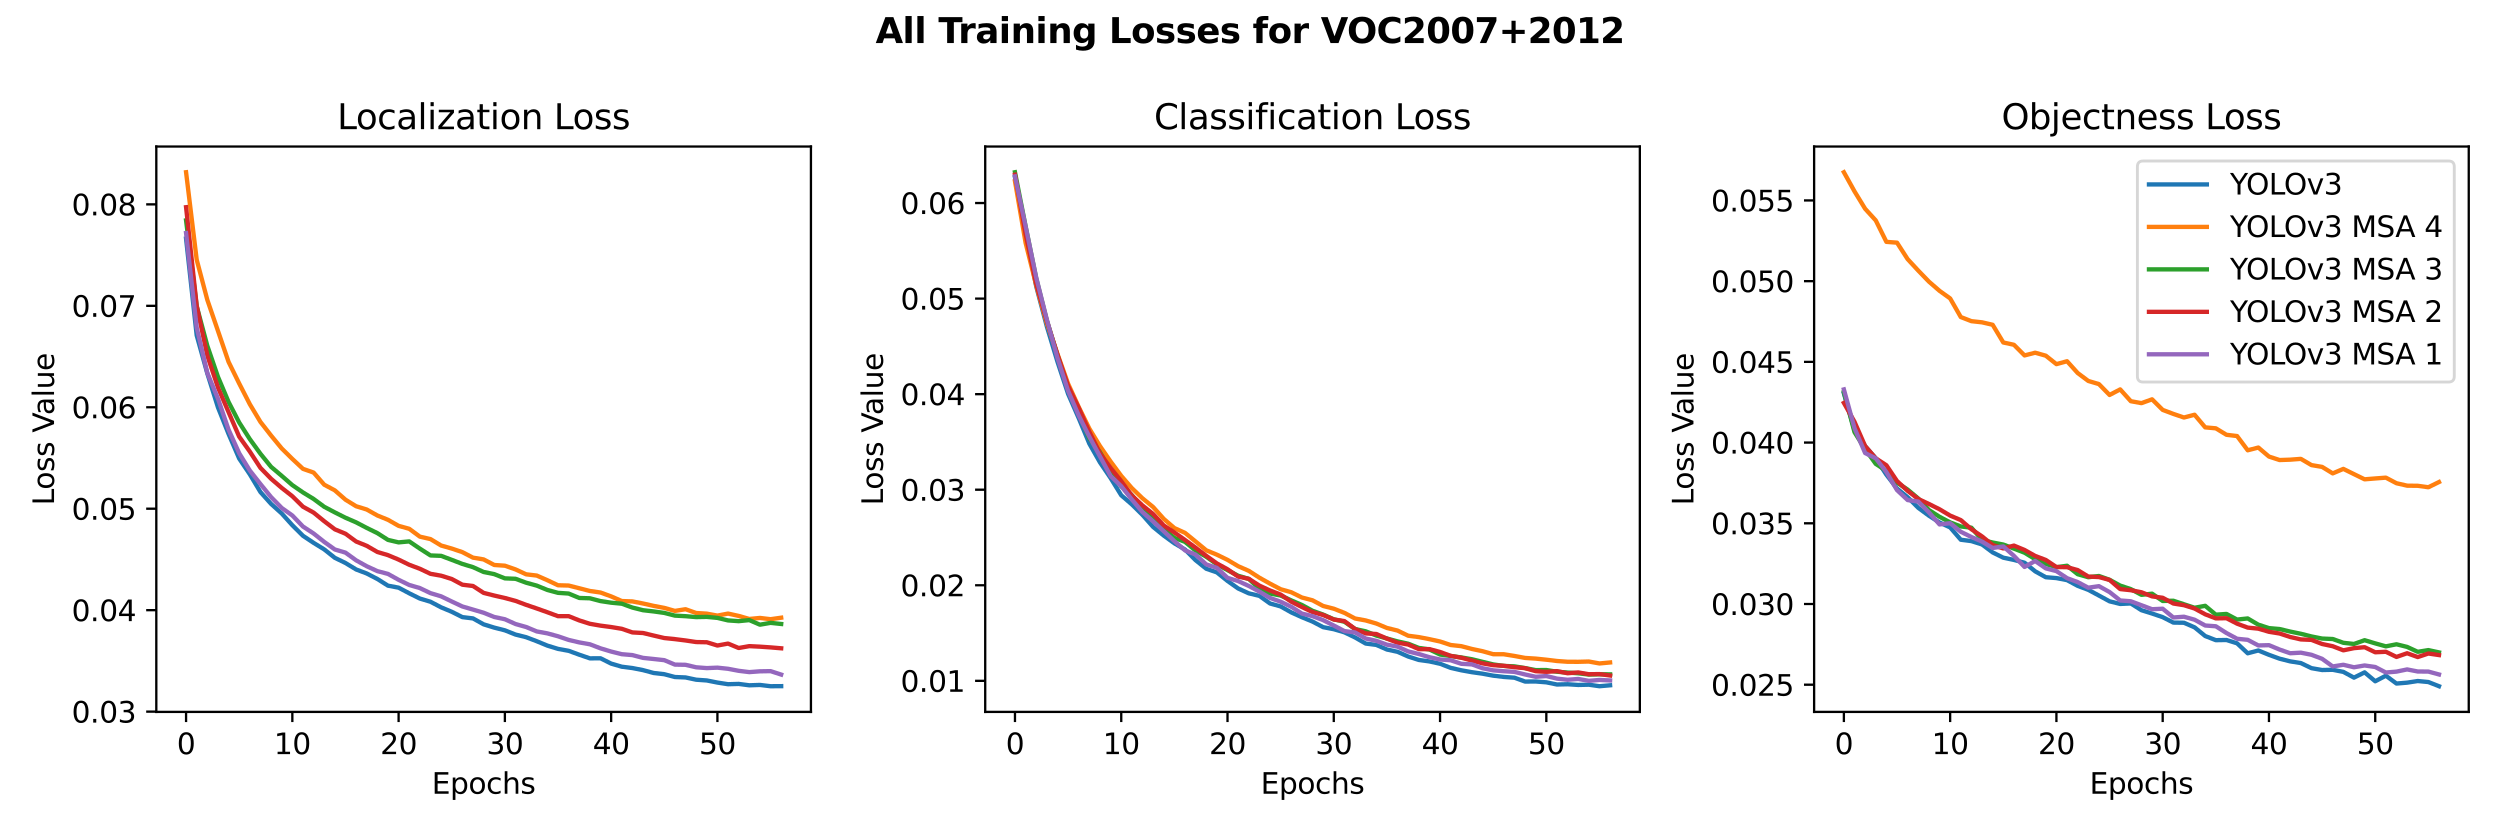 <?xml version="1.0" encoding="utf-8" standalone="no"?>
<!DOCTYPE svg PUBLIC "-//W3C//DTD SVG 1.1//EN"
  "http://www.w3.org/Graphics/SVG/1.1/DTD/svg11.dtd">
<svg xmlns:xlink="http://www.w3.org/1999/xlink" width="864pt" height="288pt" viewBox="0 0 864 288" xmlns="http://www.w3.org/2000/svg" version="1.1">
 <defs>
  <style type="text/css">*{stroke-linejoin: round; stroke-linecap: butt}</style>
 </defs>
 <g id="figure_1">
  <g id="patch_1">
   <path d="M 0 288 
L 864 288 
L 864 0 
L 0 0 
z
" style="fill: #ffffff"/>
  </g>
  <g id="axes_1">
   <g id="patch_2">
    <path d="M 54.02 246.04 
L 280.26 246.04 
L 280.26 50.64 
L 54.02 50.64 
z
" style="fill: #ffffff"/>
   </g>
   <g id="matplotlib.axis_1">
    <g id="xtick_1">
     <g id="line2d_1">
      <defs>
       <path id="mcd28aeed58" d="M 0 0 
L 0 3.5 
" style="stroke: #000000; stroke-width: 0.8"/>
      </defs>
      <g>
       <use xlink:href="#mcd28aeed58" x="64.304" y="246.04" style="stroke: #000000; stroke-width: 0.8"/>
      </g>
     </g>
     <g id="text_1">
      <!-- 0 -->
      <g transform="translate(61.122 260.638)scale(0.1 -0.1)">
       <defs>
        <path id="DejaVuSans-30" d="M 2034 4250 
Q 1547 4250 1301 3770 
Q 1056 3291 1056 2328 
Q 1056 1369 1301 889 
Q 1547 409 2034 409 
Q 2525 409 2770 889 
Q 3016 1369 3016 2328 
Q 3016 3291 2770 3770 
Q 2525 4250 2034 4250 
z
M 2034 4750 
Q 2819 4750 3233 4129 
Q 3647 3509 3647 2328 
Q 3647 1150 3233 529 
Q 2819 -91 2034 -91 
Q 1250 -91 836 529 
Q 422 1150 422 2328 
Q 422 3509 836 4129 
Q 1250 4750 2034 4750 
z
" transform="scale(0.016)"/>
       </defs>
       <use xlink:href="#DejaVuSans-30"/>
      </g>
     </g>
    </g>
    <g id="xtick_2">
     <g id="line2d_2">
      <g>
       <use xlink:href="#mcd28aeed58" x="101.031" y="246.04" style="stroke: #000000; stroke-width: 0.8"/>
      </g>
     </g>
     <g id="text_2">
      <!-- 10 -->
      <g transform="translate(94.668 260.638)scale(0.1 -0.1)">
       <defs>
        <path id="DejaVuSans-31" d="M 794 531 
L 1825 531 
L 1825 4091 
L 703 3866 
L 703 4441 
L 1819 4666 
L 2450 4666 
L 2450 531 
L 3481 531 
L 3481 0 
L 794 0 
L 794 531 
z
" transform="scale(0.016)"/>
       </defs>
       <use xlink:href="#DejaVuSans-31"/>
       <use xlink:href="#DejaVuSans-30" x="63.623"/>
      </g>
     </g>
    </g>
    <g id="xtick_3">
     <g id="line2d_3">
      <g>
       <use xlink:href="#mcd28aeed58" x="137.758" y="246.04" style="stroke: #000000; stroke-width: 0.8"/>
      </g>
     </g>
     <g id="text_3">
      <!-- 20 -->
      <g transform="translate(131.396 260.638)scale(0.1 -0.1)">
       <defs>
        <path id="DejaVuSans-32" d="M 1228 531 
L 3431 531 
L 3431 0 
L 469 0 
L 469 531 
Q 828 903 1448 1529 
Q 2069 2156 2228 2338 
Q 2531 2678 2651 2914 
Q 2772 3150 2772 3378 
Q 2772 3750 2511 3984 
Q 2250 4219 1831 4219 
Q 1534 4219 1204 4116 
Q 875 4013 500 3803 
L 500 4441 
Q 881 4594 1212 4672 
Q 1544 4750 1819 4750 
Q 2544 4750 2975 4387 
Q 3406 4025 3406 3419 
Q 3406 3131 3298 2873 
Q 3191 2616 2906 2266 
Q 2828 2175 2409 1742 
Q 1991 1309 1228 531 
z
" transform="scale(0.016)"/>
       </defs>
       <use xlink:href="#DejaVuSans-32"/>
       <use xlink:href="#DejaVuSans-30" x="63.623"/>
      </g>
     </g>
    </g>
    <g id="xtick_4">
     <g id="line2d_4">
      <g>
       <use xlink:href="#mcd28aeed58" x="174.485" y="246.04" style="stroke: #000000; stroke-width: 0.8"/>
      </g>
     </g>
     <g id="text_4">
      <!-- 30 -->
      <g transform="translate(168.123 260.638)scale(0.1 -0.1)">
       <defs>
        <path id="DejaVuSans-33" d="M 2597 2516 
Q 3050 2419 3304 2112 
Q 3559 1806 3559 1356 
Q 3559 666 3084 287 
Q 2609 -91 1734 -91 
Q 1441 -91 1130 -33 
Q 819 25 488 141 
L 488 750 
Q 750 597 1062 519 
Q 1375 441 1716 441 
Q 2309 441 2620 675 
Q 2931 909 2931 1356 
Q 2931 1769 2642 2001 
Q 2353 2234 1838 2234 
L 1294 2234 
L 1294 2753 
L 1863 2753 
Q 2328 2753 2575 2939 
Q 2822 3125 2822 3475 
Q 2822 3834 2567 4026 
Q 2313 4219 1838 4219 
Q 1578 4219 1281 4162 
Q 984 4106 628 3988 
L 628 4550 
Q 988 4650 1302 4700 
Q 1616 4750 1894 4750 
Q 2613 4750 3031 4423 
Q 3450 4097 3450 3541 
Q 3450 3153 3228 2886 
Q 3006 2619 2597 2516 
z
" transform="scale(0.016)"/>
       </defs>
       <use xlink:href="#DejaVuSans-33"/>
       <use xlink:href="#DejaVuSans-30" x="63.623"/>
      </g>
     </g>
    </g>
    <g id="xtick_5">
     <g id="line2d_5">
      <g>
       <use xlink:href="#mcd28aeed58" x="211.213" y="246.04" style="stroke: #000000; stroke-width: 0.8"/>
      </g>
     </g>
     <g id="text_5">
      <!-- 40 -->
      <g transform="translate(204.85 260.638)scale(0.1 -0.1)">
       <defs>
        <path id="DejaVuSans-34" d="M 2419 4116 
L 825 1625 
L 2419 1625 
L 2419 4116 
z
M 2253 4666 
L 3047 4666 
L 3047 1625 
L 3713 1625 
L 3713 1100 
L 3047 1100 
L 3047 0 
L 2419 0 
L 2419 1100 
L 313 1100 
L 313 1709 
L 2253 4666 
z
" transform="scale(0.016)"/>
       </defs>
       <use xlink:href="#DejaVuSans-34"/>
       <use xlink:href="#DejaVuSans-30" x="63.623"/>
      </g>
     </g>
    </g>
    <g id="xtick_6">
     <g id="line2d_6">
      <g>
       <use xlink:href="#mcd28aeed58" x="247.94" y="246.04" style="stroke: #000000; stroke-width: 0.8"/>
      </g>
     </g>
     <g id="text_6">
      <!-- 50 -->
      <g transform="translate(241.577 260.638)scale(0.1 -0.1)">
       <defs>
        <path id="DejaVuSans-35" d="M 691 4666 
L 3169 4666 
L 3169 4134 
L 1269 4134 
L 1269 2991 
Q 1406 3038 1543 3061 
Q 1681 3084 1819 3084 
Q 2600 3084 3056 2656 
Q 3513 2228 3513 1497 
Q 3513 744 3044 326 
Q 2575 -91 1722 -91 
Q 1428 -91 1123 -41 
Q 819 9 494 109 
L 494 744 
Q 775 591 1075 516 
Q 1375 441 1709 441 
Q 2250 441 2565 725 
Q 2881 1009 2881 1497 
Q 2881 1984 2565 2268 
Q 2250 2553 1709 2553 
Q 1456 2553 1204 2497 
Q 953 2441 691 2322 
L 691 4666 
z
" transform="scale(0.016)"/>
       </defs>
       <use xlink:href="#DejaVuSans-35"/>
       <use xlink:href="#DejaVuSans-30" x="63.623"/>
      </g>
     </g>
    </g>
    <g id="text_7">
     <!-- Epochs -->
     <g transform="translate(149.224 274.317)scale(0.1 -0.1)">
      <defs>
       <path id="DejaVuSans-45" d="M 628 4666 
L 3578 4666 
L 3578 4134 
L 1259 4134 
L 1259 2753 
L 3481 2753 
L 3481 2222 
L 1259 2222 
L 1259 531 
L 3634 531 
L 3634 0 
L 628 0 
L 628 4666 
z
" transform="scale(0.016)"/>
       <path id="DejaVuSans-70" d="M 1159 525 
L 1159 -1331 
L 581 -1331 
L 581 3500 
L 1159 3500 
L 1159 2969 
Q 1341 3281 1617 3432 
Q 1894 3584 2278 3584 
Q 2916 3584 3314 3078 
Q 3713 2572 3713 1747 
Q 3713 922 3314 415 
Q 2916 -91 2278 -91 
Q 1894 -91 1617 61 
Q 1341 213 1159 525 
z
M 3116 1747 
Q 3116 2381 2855 2742 
Q 2594 3103 2138 3103 
Q 1681 3103 1420 2742 
Q 1159 2381 1159 1747 
Q 1159 1113 1420 752 
Q 1681 391 2138 391 
Q 2594 391 2855 752 
Q 3116 1113 3116 1747 
z
" transform="scale(0.016)"/>
       <path id="DejaVuSans-6f" d="M 1959 3097 
Q 1497 3097 1228 2736 
Q 959 2375 959 1747 
Q 959 1119 1226 758 
Q 1494 397 1959 397 
Q 2419 397 2687 759 
Q 2956 1122 2956 1747 
Q 2956 2369 2687 2733 
Q 2419 3097 1959 3097 
z
M 1959 3584 
Q 2709 3584 3137 3096 
Q 3566 2609 3566 1747 
Q 3566 888 3137 398 
Q 2709 -91 1959 -91 
Q 1206 -91 779 398 
Q 353 888 353 1747 
Q 353 2609 779 3096 
Q 1206 3584 1959 3584 
z
" transform="scale(0.016)"/>
       <path id="DejaVuSans-63" d="M 3122 3366 
L 3122 2828 
Q 2878 2963 2633 3030 
Q 2388 3097 2138 3097 
Q 1578 3097 1268 2742 
Q 959 2388 959 1747 
Q 959 1106 1268 751 
Q 1578 397 2138 397 
Q 2388 397 2633 464 
Q 2878 531 3122 666 
L 3122 134 
Q 2881 22 2623 -34 
Q 2366 -91 2075 -91 
Q 1284 -91 818 406 
Q 353 903 353 1747 
Q 353 2603 823 3093 
Q 1294 3584 2113 3584 
Q 2378 3584 2631 3529 
Q 2884 3475 3122 3366 
z
" transform="scale(0.016)"/>
       <path id="DejaVuSans-68" d="M 3513 2113 
L 3513 0 
L 2938 0 
L 2938 2094 
Q 2938 2591 2744 2837 
Q 2550 3084 2163 3084 
Q 1697 3084 1428 2787 
Q 1159 2491 1159 1978 
L 1159 0 
L 581 0 
L 581 4863 
L 1159 4863 
L 1159 2956 
Q 1366 3272 1645 3428 
Q 1925 3584 2291 3584 
Q 2894 3584 3203 3211 
Q 3513 2838 3513 2113 
z
" transform="scale(0.016)"/>
       <path id="DejaVuSans-73" d="M 2834 3397 
L 2834 2853 
Q 2591 2978 2328 3040 
Q 2066 3103 1784 3103 
Q 1356 3103 1142 2972 
Q 928 2841 928 2578 
Q 928 2378 1081 2264 
Q 1234 2150 1697 2047 
L 1894 2003 
Q 2506 1872 2764 1633 
Q 3022 1394 3022 966 
Q 3022 478 2636 193 
Q 2250 -91 1575 -91 
Q 1294 -91 989 -36 
Q 684 19 347 128 
L 347 722 
Q 666 556 975 473 
Q 1284 391 1588 391 
Q 1994 391 2212 530 
Q 2431 669 2431 922 
Q 2431 1156 2273 1281 
Q 2116 1406 1581 1522 
L 1381 1569 
Q 847 1681 609 1914 
Q 372 2147 372 2553 
Q 372 3047 722 3315 
Q 1072 3584 1716 3584 
Q 2034 3584 2315 3537 
Q 2597 3491 2834 3397 
z
" transform="scale(0.016)"/>
      </defs>
      <use xlink:href="#DejaVuSans-45"/>
      <use xlink:href="#DejaVuSans-70" x="63.184"/>
      <use xlink:href="#DejaVuSans-6f" x="126.66"/>
      <use xlink:href="#DejaVuSans-63" x="187.842"/>
      <use xlink:href="#DejaVuSans-68" x="242.822"/>
      <use xlink:href="#DejaVuSans-73" x="306.201"/>
     </g>
    </g>
   </g>
   <g id="matplotlib.axis_2">
    <g id="ytick_1">
     <g id="line2d_7">
      <defs>
       <path id="m5fb056c571" d="M 0 0 
L -3.5 0 
" style="stroke: #000000; stroke-width: 0.8"/>
      </defs>
      <g>
       <use xlink:href="#m5fb056c571" x="54.02" y="245.933" style="stroke: #000000; stroke-width: 0.8"/>
      </g>
     </g>
     <g id="text_8">
      <!-- 0.03 -->
      <g transform="translate(24.754 249.732)scale(0.1 -0.1)">
       <defs>
        <path id="DejaVuSans-2e" d="M 684 794 
L 1344 794 
L 1344 0 
L 684 0 
L 684 794 
z
" transform="scale(0.016)"/>
       </defs>
       <use xlink:href="#DejaVuSans-30"/>
       <use xlink:href="#DejaVuSans-2e" x="63.623"/>
       <use xlink:href="#DejaVuSans-30" x="95.41"/>
       <use xlink:href="#DejaVuSans-33" x="159.033"/>
      </g>
     </g>
    </g>
    <g id="ytick_2">
     <g id="line2d_8">
      <g>
       <use xlink:href="#m5fb056c571" x="54.02" y="210.872" style="stroke: #000000; stroke-width: 0.8"/>
      </g>
     </g>
     <g id="text_9">
      <!-- 0.04 -->
      <g transform="translate(24.754 214.672)scale(0.1 -0.1)">
       <use xlink:href="#DejaVuSans-30"/>
       <use xlink:href="#DejaVuSans-2e" x="63.623"/>
       <use xlink:href="#DejaVuSans-30" x="95.41"/>
       <use xlink:href="#DejaVuSans-34" x="159.033"/>
      </g>
     </g>
    </g>
    <g id="ytick_3">
     <g id="line2d_9">
      <g>
       <use xlink:href="#m5fb056c571" x="54.02" y="175.811" style="stroke: #000000; stroke-width: 0.8"/>
      </g>
     </g>
     <g id="text_10">
      <!-- 0.05 -->
      <g transform="translate(24.754 179.611)scale(0.1 -0.1)">
       <use xlink:href="#DejaVuSans-30"/>
       <use xlink:href="#DejaVuSans-2e" x="63.623"/>
       <use xlink:href="#DejaVuSans-30" x="95.41"/>
       <use xlink:href="#DejaVuSans-35" x="159.033"/>
      </g>
     </g>
    </g>
    <g id="ytick_4">
     <g id="line2d_10">
      <g>
       <use xlink:href="#m5fb056c571" x="54.02" y="140.751" style="stroke: #000000; stroke-width: 0.8"/>
      </g>
     </g>
     <g id="text_11">
      <!-- 0.06 -->
      <g transform="translate(24.754 144.55)scale(0.1 -0.1)">
       <defs>
        <path id="DejaVuSans-36" d="M 2113 2584 
Q 1688 2584 1439 2293 
Q 1191 2003 1191 1497 
Q 1191 994 1439 701 
Q 1688 409 2113 409 
Q 2538 409 2786 701 
Q 3034 994 3034 1497 
Q 3034 2003 2786 2293 
Q 2538 2584 2113 2584 
z
M 3366 4563 
L 3366 3988 
Q 3128 4100 2886 4159 
Q 2644 4219 2406 4219 
Q 1781 4219 1451 3797 
Q 1122 3375 1075 2522 
Q 1259 2794 1537 2939 
Q 1816 3084 2150 3084 
Q 2853 3084 3261 2657 
Q 3669 2231 3669 1497 
Q 3669 778 3244 343 
Q 2819 -91 2113 -91 
Q 1303 -91 875 529 
Q 447 1150 447 2328 
Q 447 3434 972 4092 
Q 1497 4750 2381 4750 
Q 2619 4750 2861 4703 
Q 3103 4656 3366 4563 
z
" transform="scale(0.016)"/>
       </defs>
       <use xlink:href="#DejaVuSans-30"/>
       <use xlink:href="#DejaVuSans-2e" x="63.623"/>
       <use xlink:href="#DejaVuSans-30" x="95.41"/>
       <use xlink:href="#DejaVuSans-36" x="159.033"/>
      </g>
     </g>
    </g>
    <g id="ytick_5">
     <g id="line2d_11">
      <g>
       <use xlink:href="#m5fb056c571" x="54.02" y="105.69" style="stroke: #000000; stroke-width: 0.8"/>
      </g>
     </g>
     <g id="text_12">
      <!-- 0.07 -->
      <g transform="translate(24.754 109.489)scale(0.1 -0.1)">
       <defs>
        <path id="DejaVuSans-37" d="M 525 4666 
L 3525 4666 
L 3525 4397 
L 1831 0 
L 1172 0 
L 2766 4134 
L 525 4134 
L 525 4666 
z
" transform="scale(0.016)"/>
       </defs>
       <use xlink:href="#DejaVuSans-30"/>
       <use xlink:href="#DejaVuSans-2e" x="63.623"/>
       <use xlink:href="#DejaVuSans-30" x="95.41"/>
       <use xlink:href="#DejaVuSans-37" x="159.033"/>
      </g>
     </g>
    </g>
    <g id="ytick_6">
     <g id="line2d_12">
      <g>
       <use xlink:href="#m5fb056c571" x="54.02" y="70.629" style="stroke: #000000; stroke-width: 0.8"/>
      </g>
     </g>
     <g id="text_13">
      <!-- 0.08 -->
      <g transform="translate(24.754 74.428)scale(0.1 -0.1)">
       <defs>
        <path id="DejaVuSans-38" d="M 2034 2216 
Q 1584 2216 1326 1975 
Q 1069 1734 1069 1313 
Q 1069 891 1326 650 
Q 1584 409 2034 409 
Q 2484 409 2743 651 
Q 3003 894 3003 1313 
Q 3003 1734 2745 1975 
Q 2488 2216 2034 2216 
z
M 1403 2484 
Q 997 2584 770 2862 
Q 544 3141 544 3541 
Q 544 4100 942 4425 
Q 1341 4750 2034 4750 
Q 2731 4750 3128 4425 
Q 3525 4100 3525 3541 
Q 3525 3141 3298 2862 
Q 3072 2584 2669 2484 
Q 3125 2378 3379 2068 
Q 3634 1759 3634 1313 
Q 3634 634 3220 271 
Q 2806 -91 2034 -91 
Q 1263 -91 848 271 
Q 434 634 434 1313 
Q 434 1759 690 2068 
Q 947 2378 1403 2484 
z
M 1172 3481 
Q 1172 3119 1398 2916 
Q 1625 2713 2034 2713 
Q 2441 2713 2670 2916 
Q 2900 3119 2900 3481 
Q 2900 3844 2670 4047 
Q 2441 4250 2034 4250 
Q 1625 4250 1398 4047 
Q 1172 3844 1172 3481 
z
" transform="scale(0.016)"/>
       </defs>
       <use xlink:href="#DejaVuSans-30"/>
       <use xlink:href="#DejaVuSans-2e" x="63.623"/>
       <use xlink:href="#DejaVuSans-30" x="95.41"/>
       <use xlink:href="#DejaVuSans-38" x="159.033"/>
      </g>
     </g>
    </g>
    <g id="text_14">
     <!-- Loss Value -->
     <g transform="translate(18.675 174.627)rotate(-90)scale(0.1 -0.1)">
      <defs>
       <path id="DejaVuSans-4c" d="M 628 4666 
L 1259 4666 
L 1259 531 
L 3531 531 
L 3531 0 
L 628 0 
L 628 4666 
z
" transform="scale(0.016)"/>
       <path id="DejaVuSans-20" transform="scale(0.016)"/>
       <path id="DejaVuSans-56" d="M 1831 0 
L 50 4666 
L 709 4666 
L 2188 738 
L 3669 4666 
L 4325 4666 
L 2547 0 
L 1831 0 
z
" transform="scale(0.016)"/>
       <path id="DejaVuSans-61" d="M 2194 1759 
Q 1497 1759 1228 1600 
Q 959 1441 959 1056 
Q 959 750 1161 570 
Q 1363 391 1709 391 
Q 2188 391 2477 730 
Q 2766 1069 2766 1631 
L 2766 1759 
L 2194 1759 
z
M 3341 1997 
L 3341 0 
L 2766 0 
L 2766 531 
Q 2569 213 2275 61 
Q 1981 -91 1556 -91 
Q 1019 -91 701 211 
Q 384 513 384 1019 
Q 384 1609 779 1909 
Q 1175 2209 1959 2209 
L 2766 2209 
L 2766 2266 
Q 2766 2663 2505 2880 
Q 2244 3097 1772 3097 
Q 1472 3097 1187 3025 
Q 903 2953 641 2809 
L 641 3341 
Q 956 3463 1253 3523 
Q 1550 3584 1831 3584 
Q 2591 3584 2966 3190 
Q 3341 2797 3341 1997 
z
" transform="scale(0.016)"/>
       <path id="DejaVuSans-6c" d="M 603 4863 
L 1178 4863 
L 1178 0 
L 603 0 
L 603 4863 
z
" transform="scale(0.016)"/>
       <path id="DejaVuSans-75" d="M 544 1381 
L 544 3500 
L 1119 3500 
L 1119 1403 
Q 1119 906 1312 657 
Q 1506 409 1894 409 
Q 2359 409 2629 706 
Q 2900 1003 2900 1516 
L 2900 3500 
L 3475 3500 
L 3475 0 
L 2900 0 
L 2900 538 
Q 2691 219 2414 64 
Q 2138 -91 1772 -91 
Q 1169 -91 856 284 
Q 544 659 544 1381 
z
M 1991 3584 
L 1991 3584 
z
" transform="scale(0.016)"/>
       <path id="DejaVuSans-65" d="M 3597 1894 
L 3597 1613 
L 953 1613 
Q 991 1019 1311 708 
Q 1631 397 2203 397 
Q 2534 397 2845 478 
Q 3156 559 3463 722 
L 3463 178 
Q 3153 47 2828 -22 
Q 2503 -91 2169 -91 
Q 1331 -91 842 396 
Q 353 884 353 1716 
Q 353 2575 817 3079 
Q 1281 3584 2069 3584 
Q 2775 3584 3186 3129 
Q 3597 2675 3597 1894 
z
M 3022 2063 
Q 3016 2534 2758 2815 
Q 2500 3097 2075 3097 
Q 1594 3097 1305 2825 
Q 1016 2553 972 2059 
L 3022 2063 
z
" transform="scale(0.016)"/>
      </defs>
      <use xlink:href="#DejaVuSans-4c"/>
      <use xlink:href="#DejaVuSans-6f" x="53.963"/>
      <use xlink:href="#DejaVuSans-73" x="115.145"/>
      <use xlink:href="#DejaVuSans-73" x="167.244"/>
      <use xlink:href="#DejaVuSans-20" x="219.344"/>
      <use xlink:href="#DejaVuSans-56" x="251.131"/>
      <use xlink:href="#DejaVuSans-61" x="311.789"/>
      <use xlink:href="#DejaVuSans-6c" x="373.068"/>
      <use xlink:href="#DejaVuSans-75" x="400.852"/>
      <use xlink:href="#DejaVuSans-65" x="464.23"/>
     </g>
    </g>
   </g>
   <g id="line2d_13">
    <path d="M 64.304 82.462 
L 67.976 115.899 
L 71.649 129.056 
L 75.322 140.77 
L 78.995 149.977 
L 82.667 158.486 
L 86.34 163.928 
L 90.013 170.059 
L 93.685 174.151 
L 97.358 177.456 
L 101.031 181.522 
L 104.704 185.167 
L 108.376 187.609 
L 112.049 189.875 
L 115.722 192.787 
L 119.395 194.575 
L 123.067 196.806 
L 126.74 198.197 
L 130.413 200.099 
L 134.085 202.41 
L 137.758 203.099 
L 141.431 205.046 
L 145.104 206.86 
L 148.776 207.965 
L 152.449 209.898 
L 156.122 211.433 
L 159.795 213.277 
L 163.467 213.723 
L 167.14 215.769 
L 170.813 216.909 
L 174.485 217.843 
L 178.158 219.303 
L 181.831 220.217 
L 185.504 221.61 
L 189.176 223.125 
L 192.849 224.253 
L 196.522 224.923 
L 200.195 226.268 
L 203.867 227.528 
L 207.54 227.501 
L 211.213 229.341 
L 214.885 230.414 
L 218.558 230.878 
L 222.231 231.598 
L 225.904 232.586 
L 229.576 233.007 
L 233.249 233.977 
L 236.922 234.127 
L 240.595 234.907 
L 244.267 235.167 
L 247.94 235.894 
L 251.613 236.466 
L 255.285 236.361 
L 258.958 236.84 
L 262.631 236.714 
L 266.304 237.158 
L 269.976 237.132 
" clip-path="url(#pa70c9be4e0)" style="fill: none; stroke: #1f77b4; stroke-width: 1.5; stroke-linecap: square"/>
   </g>
   <g id="line2d_14">
    <path d="M 64.304 59.522 
L 67.976 89.75 
L 71.649 103.636 
L 75.322 114.339 
L 78.995 125.074 
L 82.667 132.543 
L 86.34 139.704 
L 90.013 145.823 
L 93.685 150.527 
L 97.358 154.987 
L 101.031 158.606 
L 104.704 162.031 
L 108.376 163.319 
L 112.049 167.511 
L 115.722 169.477 
L 119.395 172.689 
L 123.067 174.956 
L 126.74 176.086 
L 130.413 178.151 
L 134.085 179.645 
L 137.758 181.735 
L 141.431 182.754 
L 145.104 185.464 
L 148.776 186.308 
L 152.449 188.533 
L 156.122 189.579 
L 159.795 190.823 
L 163.467 192.728 
L 167.14 193.337 
L 170.813 195.255 
L 174.485 195.506 
L 178.158 196.788 
L 181.831 198.484 
L 185.504 198.914 
L 189.176 200.526 
L 192.849 202.265 
L 196.522 202.365 
L 200.195 203.301 
L 203.867 204.244 
L 207.54 204.778 
L 211.213 206.116 
L 214.885 207.718 
L 218.558 207.851 
L 222.231 208.572 
L 225.904 209.394 
L 229.576 210.091 
L 233.249 211.129 
L 236.922 210.547 
L 240.595 211.855 
L 244.267 212.076 
L 247.94 212.752 
L 251.613 212.053 
L 255.285 212.858 
L 258.958 213.911 
L 262.631 213.559 
L 266.304 213.997 
L 269.976 213.476 
" clip-path="url(#pa70c9be4e0)" style="fill: none; stroke: #ff7f0e; stroke-width: 1.5; stroke-linecap: square"/>
   </g>
   <g id="line2d_15">
    <path d="M 64.304 76.165 
L 67.976 105.821 
L 71.649 119.504 
L 75.322 130.223 
L 78.995 138.925 
L 82.667 146.022 
L 86.34 151.77 
L 90.013 156.826 
L 93.685 161.343 
L 97.358 164.453 
L 101.031 167.659 
L 104.704 170.184 
L 108.376 172.436 
L 112.049 175.146 
L 115.722 177.084 
L 119.395 178.929 
L 123.067 180.523 
L 126.74 182.443 
L 130.413 184.245 
L 134.085 186.589 
L 137.758 187.447 
L 141.431 187.109 
L 145.104 189.608 
L 148.776 191.961 
L 152.449 192.103 
L 156.122 193.483 
L 159.795 194.897 
L 163.467 196.009 
L 167.14 197.679 
L 170.813 198.421 
L 174.485 199.884 
L 178.158 200.03 
L 181.831 201.384 
L 185.504 202.392 
L 189.176 203.893 
L 192.849 204.887 
L 196.522 205.13 
L 200.195 206.657 
L 203.867 206.769 
L 207.54 207.736 
L 211.213 208.29 
L 214.885 208.64 
L 218.558 209.976 
L 222.231 210.894 
L 225.904 211.311 
L 229.576 211.823 
L 233.249 212.762 
L 236.922 212.956 
L 240.595 213.269 
L 244.267 213.197 
L 247.94 213.541 
L 251.613 214.416 
L 255.285 214.673 
L 258.958 214.309 
L 262.631 215.893 
L 266.304 215.26 
L 269.976 215.646 
" clip-path="url(#pa70c9be4e0)" style="fill: none; stroke: #2ca02c; stroke-width: 1.5; stroke-linecap: square"/>
   </g>
   <g id="line2d_16">
    <path d="M 64.304 71.611 
L 67.976 105.637 
L 71.649 122.871 
L 75.322 133.904 
L 78.995 142.444 
L 82.667 150.917 
L 86.34 156.072 
L 90.013 161.701 
L 93.685 165.463 
L 97.358 168.618 
L 101.031 171.5 
L 104.704 175.114 
L 108.376 177.154 
L 112.049 180.133 
L 115.722 182.936 
L 119.395 184.455 
L 123.067 187.145 
L 126.74 188.64 
L 130.413 190.76 
L 134.085 191.858 
L 137.758 193.4 
L 141.431 195.186 
L 145.104 196.571 
L 148.776 198.312 
L 152.449 198.961 
L 156.122 200.102 
L 159.795 202.071 
L 163.467 202.517 
L 167.14 204.902 
L 170.813 205.826 
L 174.485 206.669 
L 178.158 207.665 
L 181.831 209.035 
L 185.504 210.291 
L 189.176 211.595 
L 192.849 212.956 
L 196.522 212.943 
L 200.195 214.417 
L 203.867 215.581 
L 207.54 216.222 
L 211.213 216.708 
L 214.885 217.313 
L 218.558 218.567 
L 222.231 218.769 
L 225.904 219.65 
L 229.576 220.506 
L 233.249 220.884 
L 236.922 221.345 
L 240.595 221.891 
L 244.267 221.965 
L 247.94 223.094 
L 251.613 222.423 
L 255.285 223.95 
L 258.958 223.305 
L 262.631 223.489 
L 266.304 223.741 
L 269.976 224.051 
" clip-path="url(#pa70c9be4e0)" style="fill: none; stroke: #d62728; stroke-width: 1.5; stroke-linecap: square"/>
   </g>
   <g id="line2d_17">
    <path d="M 64.304 80.549 
L 67.976 113.216 
L 71.649 128.908 
L 75.322 137.762 
L 78.995 148.5 
L 82.667 156.645 
L 86.34 162.617 
L 90.013 167.288 
L 93.685 171.791 
L 97.358 175.546 
L 101.031 178.151 
L 104.704 181.97 
L 108.376 184.372 
L 112.049 187.276 
L 115.722 189.905 
L 119.395 190.987 
L 123.067 193.646 
L 126.74 195.691 
L 130.413 197.381 
L 134.085 198.345 
L 137.758 200.39 
L 141.431 202.166 
L 145.104 203.24 
L 148.776 204.991 
L 152.449 206.094 
L 156.122 207.875 
L 159.795 209.598 
L 163.467 210.671 
L 167.14 211.762 
L 170.813 213.233 
L 174.485 214.011 
L 178.158 215.66 
L 181.831 216.695 
L 185.504 218.221 
L 189.176 218.896 
L 192.849 219.896 
L 196.522 221.151 
L 200.195 222.017 
L 203.867 222.668 
L 207.54 224.068 
L 211.213 225.177 
L 214.885 226.089 
L 218.558 226.401 
L 222.231 227.365 
L 225.904 227.749 
L 229.576 228.154 
L 233.249 229.688 
L 236.922 229.759 
L 240.595 230.619 
L 244.267 230.894 
L 247.94 230.742 
L 251.613 231.134 
L 255.285 231.831 
L 258.958 232.283 
L 262.631 232.007 
L 266.304 231.944 
L 269.976 233.134 
" clip-path="url(#pa70c9be4e0)" style="fill: none; stroke: #9467bd; stroke-width: 1.5; stroke-linecap: square"/>
   </g>
   <g id="patch_3">
    <path d="M 54.02 246.04 
L 54.02 50.64 
" style="fill: none; stroke: #000000; stroke-width: 0.8; stroke-linejoin: miter; stroke-linecap: square"/>
   </g>
   <g id="patch_4">
    <path d="M 280.26 246.04 
L 280.26 50.64 
" style="fill: none; stroke: #000000; stroke-width: 0.8; stroke-linejoin: miter; stroke-linecap: square"/>
   </g>
   <g id="patch_5">
    <path d="M 54.02 246.04 
L 280.26 246.04 
" style="fill: none; stroke: #000000; stroke-width: 0.8; stroke-linejoin: miter; stroke-linecap: square"/>
   </g>
   <g id="patch_6">
    <path d="M 54.02 50.64 
L 280.26 50.64 
" style="fill: none; stroke: #000000; stroke-width: 0.8; stroke-linejoin: miter; stroke-linecap: square"/>
   </g>
   <g id="text_15">
    <!-- Localization Loss -->
    <g transform="translate(116.535 44.64)scale(0.12 -0.12)">
     <defs>
      <path id="DejaVuSans-69" d="M 603 3500 
L 1178 3500 
L 1178 0 
L 603 0 
L 603 3500 
z
M 603 4863 
L 1178 4863 
L 1178 4134 
L 603 4134 
L 603 4863 
z
" transform="scale(0.016)"/>
      <path id="DejaVuSans-7a" d="M 353 3500 
L 3084 3500 
L 3084 2975 
L 922 459 
L 3084 459 
L 3084 0 
L 275 0 
L 275 525 
L 2438 3041 
L 353 3041 
L 353 3500 
z
" transform="scale(0.016)"/>
      <path id="DejaVuSans-74" d="M 1172 4494 
L 1172 3500 
L 2356 3500 
L 2356 3053 
L 1172 3053 
L 1172 1153 
Q 1172 725 1289 603 
Q 1406 481 1766 481 
L 2356 481 
L 2356 0 
L 1766 0 
Q 1100 0 847 248 
Q 594 497 594 1153 
L 594 3053 
L 172 3053 
L 172 3500 
L 594 3500 
L 594 4494 
L 1172 4494 
z
" transform="scale(0.016)"/>
      <path id="DejaVuSans-6e" d="M 3513 2113 
L 3513 0 
L 2938 0 
L 2938 2094 
Q 2938 2591 2744 2837 
Q 2550 3084 2163 3084 
Q 1697 3084 1428 2787 
Q 1159 2491 1159 1978 
L 1159 0 
L 581 0 
L 581 3500 
L 1159 3500 
L 1159 2956 
Q 1366 3272 1645 3428 
Q 1925 3584 2291 3584 
Q 2894 3584 3203 3211 
Q 3513 2838 3513 2113 
z
" transform="scale(0.016)"/>
     </defs>
     <use xlink:href="#DejaVuSans-4c"/>
     <use xlink:href="#DejaVuSans-6f" x="53.963"/>
     <use xlink:href="#DejaVuSans-63" x="115.145"/>
     <use xlink:href="#DejaVuSans-61" x="170.125"/>
     <use xlink:href="#DejaVuSans-6c" x="231.404"/>
     <use xlink:href="#DejaVuSans-69" x="259.188"/>
     <use xlink:href="#DejaVuSans-7a" x="286.971"/>
     <use xlink:href="#DejaVuSans-61" x="339.461"/>
     <use xlink:href="#DejaVuSans-74" x="400.74"/>
     <use xlink:href="#DejaVuSans-69" x="439.949"/>
     <use xlink:href="#DejaVuSans-6f" x="467.732"/>
     <use xlink:href="#DejaVuSans-6e" x="528.914"/>
     <use xlink:href="#DejaVuSans-20" x="592.293"/>
     <use xlink:href="#DejaVuSans-4c" x="624.08"/>
     <use xlink:href="#DejaVuSans-6f" x="678.043"/>
     <use xlink:href="#DejaVuSans-73" x="739.225"/>
     <use xlink:href="#DejaVuSans-73" x="791.324"/>
    </g>
   </g>
  </g>
  <g id="axes_2">
   <g id="patch_7">
    <path d="M 340.49 246.04 
L 566.73 246.04 
L 566.73 50.64 
L 340.49 50.64 
z
" style="fill: #ffffff"/>
   </g>
   <g id="matplotlib.axis_3">
    <g id="xtick_7">
     <g id="line2d_18">
      <g>
       <use xlink:href="#mcd28aeed58" x="350.774" y="246.04" style="stroke: #000000; stroke-width: 0.8"/>
      </g>
     </g>
     <g id="text_16">
      <!-- 0 -->
      <g transform="translate(347.592 260.638)scale(0.1 -0.1)">
       <use xlink:href="#DejaVuSans-30"/>
      </g>
     </g>
    </g>
    <g id="xtick_8">
     <g id="line2d_19">
      <g>
       <use xlink:href="#mcd28aeed58" x="387.501" y="246.04" style="stroke: #000000; stroke-width: 0.8"/>
      </g>
     </g>
     <g id="text_17">
      <!-- 10 -->
      <g transform="translate(381.138 260.638)scale(0.1 -0.1)">
       <use xlink:href="#DejaVuSans-31"/>
       <use xlink:href="#DejaVuSans-30" x="63.623"/>
      </g>
     </g>
    </g>
    <g id="xtick_9">
     <g id="line2d_20">
      <g>
       <use xlink:href="#mcd28aeed58" x="424.228" y="246.04" style="stroke: #000000; stroke-width: 0.8"/>
      </g>
     </g>
     <g id="text_18">
      <!-- 20 -->
      <g transform="translate(417.866 260.638)scale(0.1 -0.1)">
       <use xlink:href="#DejaVuSans-32"/>
       <use xlink:href="#DejaVuSans-30" x="63.623"/>
      </g>
     </g>
    </g>
    <g id="xtick_10">
     <g id="line2d_21">
      <g>
       <use xlink:href="#mcd28aeed58" x="460.955" y="246.04" style="stroke: #000000; stroke-width: 0.8"/>
      </g>
     </g>
     <g id="text_19">
      <!-- 30 -->
      <g transform="translate(454.593 260.638)scale(0.1 -0.1)">
       <use xlink:href="#DejaVuSans-33"/>
       <use xlink:href="#DejaVuSans-30" x="63.623"/>
      </g>
     </g>
    </g>
    <g id="xtick_11">
     <g id="line2d_22">
      <g>
       <use xlink:href="#mcd28aeed58" x="497.683" y="246.04" style="stroke: #000000; stroke-width: 0.8"/>
      </g>
     </g>
     <g id="text_20">
      <!-- 40 -->
      <g transform="translate(491.32 260.638)scale(0.1 -0.1)">
       <use xlink:href="#DejaVuSans-34"/>
       <use xlink:href="#DejaVuSans-30" x="63.623"/>
      </g>
     </g>
    </g>
    <g id="xtick_12">
     <g id="line2d_23">
      <g>
       <use xlink:href="#mcd28aeed58" x="534.41" y="246.04" style="stroke: #000000; stroke-width: 0.8"/>
      </g>
     </g>
     <g id="text_21">
      <!-- 50 -->
      <g transform="translate(528.048 260.638)scale(0.1 -0.1)">
       <use xlink:href="#DejaVuSans-35"/>
       <use xlink:href="#DejaVuSans-30" x="63.623"/>
      </g>
     </g>
    </g>
    <g id="text_22">
     <!-- Epochs -->
     <g transform="translate(435.694 274.317)scale(0.1 -0.1)">
      <use xlink:href="#DejaVuSans-45"/>
      <use xlink:href="#DejaVuSans-70" x="63.184"/>
      <use xlink:href="#DejaVuSans-6f" x="126.66"/>
      <use xlink:href="#DejaVuSans-63" x="187.842"/>
      <use xlink:href="#DejaVuSans-68" x="242.822"/>
      <use xlink:href="#DejaVuSans-73" x="306.201"/>
     </g>
    </g>
   </g>
   <g id="matplotlib.axis_4">
    <g id="ytick_7">
     <g id="line2d_24">
      <g>
       <use xlink:href="#m5fb056c571" x="340.49" y="235.294" style="stroke: #000000; stroke-width: 0.8"/>
      </g>
     </g>
     <g id="text_23">
      <!-- 0.01 -->
      <g transform="translate(311.224 239.093)scale(0.1 -0.1)">
       <use xlink:href="#DejaVuSans-30"/>
       <use xlink:href="#DejaVuSans-2e" x="63.623"/>
       <use xlink:href="#DejaVuSans-30" x="95.41"/>
       <use xlink:href="#DejaVuSans-31" x="159.033"/>
      </g>
     </g>
    </g>
    <g id="ytick_8">
     <g id="line2d_25">
      <g>
       <use xlink:href="#m5fb056c571" x="340.49" y="202.268" style="stroke: #000000; stroke-width: 0.8"/>
      </g>
     </g>
     <g id="text_24">
      <!-- 0.02 -->
      <g transform="translate(311.224 206.068)scale(0.1 -0.1)">
       <use xlink:href="#DejaVuSans-30"/>
       <use xlink:href="#DejaVuSans-2e" x="63.623"/>
       <use xlink:href="#DejaVuSans-30" x="95.41"/>
       <use xlink:href="#DejaVuSans-32" x="159.033"/>
      </g>
     </g>
    </g>
    <g id="ytick_9">
     <g id="line2d_26">
      <g>
       <use xlink:href="#m5fb056c571" x="340.49" y="169.243" style="stroke: #000000; stroke-width: 0.8"/>
      </g>
     </g>
     <g id="text_25">
      <!-- 0.03 -->
      <g transform="translate(311.224 173.042)scale(0.1 -0.1)">
       <use xlink:href="#DejaVuSans-30"/>
       <use xlink:href="#DejaVuSans-2e" x="63.623"/>
       <use xlink:href="#DejaVuSans-30" x="95.41"/>
       <use xlink:href="#DejaVuSans-33" x="159.033"/>
      </g>
     </g>
    </g>
    <g id="ytick_10">
     <g id="line2d_27">
      <g>
       <use xlink:href="#m5fb056c571" x="340.49" y="136.218" style="stroke: #000000; stroke-width: 0.8"/>
      </g>
     </g>
     <g id="text_26">
      <!-- 0.04 -->
      <g transform="translate(311.224 140.017)scale(0.1 -0.1)">
       <use xlink:href="#DejaVuSans-30"/>
       <use xlink:href="#DejaVuSans-2e" x="63.623"/>
       <use xlink:href="#DejaVuSans-30" x="95.41"/>
       <use xlink:href="#DejaVuSans-34" x="159.033"/>
      </g>
     </g>
    </g>
    <g id="ytick_11">
     <g id="line2d_28">
      <g>
       <use xlink:href="#m5fb056c571" x="340.49" y="103.192" style="stroke: #000000; stroke-width: 0.8"/>
      </g>
     </g>
     <g id="text_27">
      <!-- 0.05 -->
      <g transform="translate(311.224 106.991)scale(0.1 -0.1)">
       <use xlink:href="#DejaVuSans-30"/>
       <use xlink:href="#DejaVuSans-2e" x="63.623"/>
       <use xlink:href="#DejaVuSans-30" x="95.41"/>
       <use xlink:href="#DejaVuSans-35" x="159.033"/>
      </g>
     </g>
    </g>
    <g id="ytick_12">
     <g id="line2d_29">
      <g>
       <use xlink:href="#m5fb056c571" x="340.49" y="70.167" style="stroke: #000000; stroke-width: 0.8"/>
      </g>
     </g>
     <g id="text_28">
      <!-- 0.06 -->
      <g transform="translate(311.224 73.966)scale(0.1 -0.1)">
       <use xlink:href="#DejaVuSans-30"/>
       <use xlink:href="#DejaVuSans-2e" x="63.623"/>
       <use xlink:href="#DejaVuSans-30" x="95.41"/>
       <use xlink:href="#DejaVuSans-36" x="159.033"/>
      </g>
     </g>
    </g>
    <g id="text_29">
     <!-- Loss Value -->
     <g transform="translate(305.145 174.627)rotate(-90)scale(0.1 -0.1)">
      <use xlink:href="#DejaVuSans-4c"/>
      <use xlink:href="#DejaVuSans-6f" x="53.963"/>
      <use xlink:href="#DejaVuSans-73" x="115.145"/>
      <use xlink:href="#DejaVuSans-73" x="167.244"/>
      <use xlink:href="#DejaVuSans-20" x="219.344"/>
      <use xlink:href="#DejaVuSans-56" x="251.131"/>
      <use xlink:href="#DejaVuSans-61" x="311.789"/>
      <use xlink:href="#DejaVuSans-6c" x="373.068"/>
      <use xlink:href="#DejaVuSans-75" x="400.852"/>
      <use xlink:href="#DejaVuSans-65" x="464.23"/>
     </g>
    </g>
   </g>
   <g id="line2d_30">
    <path d="M 350.774 61.293 
L 354.446 80.885 
L 358.119 98.972 
L 361.792 112.845 
L 365.465 125.019 
L 369.137 136.14 
L 372.81 144.528 
L 376.483 153.352 
L 380.155 159.805 
L 383.828 165.22 
L 387.501 171.171 
L 391.174 174.337 
L 394.846 177.964 
L 398.519 182.105 
L 402.192 185.103 
L 405.865 187.77 
L 409.537 189.915 
L 413.21 193.623 
L 416.883 196.559 
L 420.555 197.817 
L 424.228 200.78 
L 427.901 203.376 
L 431.574 205.056 
L 435.246 205.929 
L 438.919 208.566 
L 442.592 209.584 
L 446.265 211.646 
L 449.937 213.313 
L 453.61 214.821 
L 457.283 216.749 
L 460.955 217.453 
L 464.628 218.533 
L 468.301 220.302 
L 471.974 222.408 
L 475.646 222.881 
L 479.319 224.48 
L 482.992 225.267 
L 486.665 226.894 
L 490.337 228.079 
L 494.01 228.586 
L 497.683 229.396 
L 501.355 230.816 
L 505.028 231.652 
L 508.701 232.311 
L 512.374 232.826 
L 516.046 233.514 
L 519.719 233.948 
L 523.392 234.212 
L 527.065 235.545 
L 530.737 235.523 
L 534.41 235.81 
L 538.083 236.565 
L 541.755 236.478 
L 545.428 236.719 
L 549.101 236.634 
L 552.774 237.158 
L 556.446 236.837 
" clip-path="url(#p63f08703f9)" style="fill: none; stroke: #1f77b4; stroke-width: 1.5; stroke-linecap: square"/>
   </g>
   <g id="line2d_31">
    <path d="M 350.774 62.612 
L 354.446 83.93 
L 358.119 98.565 
L 361.792 111.8 
L 365.465 122.318 
L 369.137 132.617 
L 372.81 140.658 
L 376.483 148.135 
L 380.155 154.172 
L 383.828 159.503 
L 387.501 164.465 
L 391.174 168.694 
L 394.846 172.225 
L 398.519 175.227 
L 402.192 179.33 
L 405.865 182.499 
L 409.537 184.158 
L 413.21 187.154 
L 416.883 190.189 
L 420.555 191.696 
L 424.228 193.489 
L 427.901 195.675 
L 431.574 197.285 
L 435.246 199.65 
L 438.919 201.709 
L 442.592 203.637 
L 446.265 204.679 
L 449.937 206.5 
L 453.61 207.467 
L 457.283 209.426 
L 460.955 210.37 
L 464.628 211.81 
L 468.301 213.752 
L 471.974 214.425 
L 475.646 215.49 
L 479.319 217.023 
L 482.992 217.925 
L 486.665 219.706 
L 490.337 220.184 
L 494.01 220.897 
L 497.683 221.701 
L 501.355 222.912 
L 505.028 223.315 
L 508.701 224.283 
L 512.374 225.057 
L 516.046 226.09 
L 519.719 226.111 
L 523.392 226.7 
L 527.065 227.38 
L 530.737 227.615 
L 534.41 227.996 
L 538.083 228.442 
L 541.755 228.706 
L 545.428 228.722 
L 549.101 228.622 
L 552.774 229.288 
L 556.446 228.946 
" clip-path="url(#p63f08703f9)" style="fill: none; stroke: #ff7f0e; stroke-width: 1.5; stroke-linecap: square"/>
   </g>
   <g id="line2d_32">
    <path d="M 350.774 59.522 
L 354.446 78.212 
L 358.119 96.2 
L 361.792 110.779 
L 365.465 122.845 
L 369.137 134.117 
L 372.81 142.734 
L 376.483 151.531 
L 380.155 156.258 
L 383.828 162.76 
L 387.501 168.074 
L 391.174 171.116 
L 394.846 175.726 
L 398.519 179 
L 402.192 182.707 
L 405.865 185.897 
L 409.537 187.269 
L 413.21 190.299 
L 416.883 192.419 
L 420.555 195.024 
L 424.228 197.039 
L 427.901 198.981 
L 431.574 200.069 
L 435.246 203.492 
L 438.919 205.143 
L 442.592 205.809 
L 446.265 207.496 
L 449.937 209.074 
L 453.61 211.086 
L 457.283 212.401 
L 460.955 214.037 
L 464.628 214.869 
L 468.301 217.385 
L 471.974 218.176 
L 475.646 219.647 
L 479.319 220.661 
L 482.992 221.666 
L 486.665 222.467 
L 490.337 223.922 
L 494.01 224.454 
L 497.683 226.212 
L 501.355 226.707 
L 505.028 227.208 
L 508.701 227.833 
L 512.374 228.729 
L 516.046 229.621 
L 519.719 230.143 
L 523.392 230.292 
L 527.065 230.891 
L 530.737 231.589 
L 534.41 231.562 
L 538.083 232.149 
L 541.755 232.435 
L 545.428 232.686 
L 549.101 233.126 
L 552.774 233.028 
L 556.446 233.058 
" clip-path="url(#p63f08703f9)" style="fill: none; stroke: #2ca02c; stroke-width: 1.5; stroke-linecap: square"/>
   </g>
   <g id="line2d_33">
    <path d="M 350.774 60.366 
L 354.446 80.925 
L 358.119 98.108 
L 361.792 110.965 
L 365.465 122.625 
L 369.137 133.388 
L 372.81 140.997 
L 376.483 149.242 
L 380.155 156.634 
L 383.828 161.73 
L 387.501 166.298 
L 391.174 171.247 
L 394.846 174.703 
L 398.519 177.636 
L 402.192 181.614 
L 405.865 184.024 
L 409.537 186.612 
L 413.21 189.3 
L 416.883 192.095 
L 420.555 194.728 
L 424.228 196.735 
L 427.901 199.287 
L 431.574 200.032 
L 435.246 202.387 
L 438.919 204.07 
L 442.592 205.491 
L 446.265 207.956 
L 449.937 209.8 
L 453.61 211.537 
L 457.283 212.545 
L 460.955 214.102 
L 464.628 214.648 
L 468.301 217.373 
L 471.974 218.911 
L 475.646 219.112 
L 479.319 220.709 
L 482.992 222.128 
L 486.665 222.748 
L 490.337 224.341 
L 494.01 224.34 
L 497.683 225.321 
L 501.355 226.658 
L 505.028 227.31 
L 508.701 228.29 
L 512.374 229.26 
L 516.046 229.888 
L 519.719 230.099 
L 523.392 230.587 
L 527.065 230.915 
L 530.737 231.966 
L 534.41 232.189 
L 538.083 231.947 
L 541.755 232.67 
L 545.428 232.389 
L 549.101 233.012 
L 552.774 232.964 
L 556.446 233.461 
" clip-path="url(#p63f08703f9)" style="fill: none; stroke: #d62728; stroke-width: 1.5; stroke-linecap: square"/>
   </g>
   <g id="line2d_34">
    <path d="M 350.774 60.954 
L 354.446 78.223 
L 358.119 95.951 
L 361.792 110.478 
L 365.465 123.727 
L 369.137 135.103 
L 372.81 143.603 
L 376.483 150.952 
L 380.155 157.732 
L 383.828 164.512 
L 387.501 168.04 
L 391.174 172.641 
L 394.846 176.975 
L 398.519 180.185 
L 402.192 183.589 
L 405.865 187.02 
L 409.537 190.207 
L 413.21 191.682 
L 416.883 195.061 
L 420.555 196.257 
L 424.228 199.699 
L 427.901 200.824 
L 431.574 202.503 
L 435.246 204.464 
L 438.919 206.649 
L 442.592 207.954 
L 446.265 209.709 
L 449.937 212.055 
L 453.61 212.947 
L 457.283 214.325 
L 460.955 216.183 
L 464.628 218.1 
L 468.301 218.573 
L 471.974 220.673 
L 475.646 221.472 
L 479.319 222.798 
L 482.992 223.477 
L 486.665 225.126 
L 490.337 226.025 
L 494.01 227.129 
L 497.683 227.922 
L 501.355 228.189 
L 505.028 229.409 
L 508.701 229.616 
L 512.374 230.946 
L 516.046 231.671 
L 519.719 231.975 
L 523.392 232.208 
L 527.065 233.095 
L 530.737 233.9 
L 534.41 233.64 
L 538.083 234.534 
L 541.755 234.928 
L 545.428 234.643 
L 549.101 235.302 
L 552.774 234.989 
L 556.446 235.16 
" clip-path="url(#p63f08703f9)" style="fill: none; stroke: #9467bd; stroke-width: 1.5; stroke-linecap: square"/>
   </g>
   <g id="patch_8">
    <path d="M 340.49 246.04 
L 340.49 50.64 
" style="fill: none; stroke: #000000; stroke-width: 0.8; stroke-linejoin: miter; stroke-linecap: square"/>
   </g>
   <g id="patch_9">
    <path d="M 566.73 246.04 
L 566.73 50.64 
" style="fill: none; stroke: #000000; stroke-width: 0.8; stroke-linejoin: miter; stroke-linecap: square"/>
   </g>
   <g id="patch_10">
    <path d="M 340.49 246.04 
L 566.73 246.04 
" style="fill: none; stroke: #000000; stroke-width: 0.8; stroke-linejoin: miter; stroke-linecap: square"/>
   </g>
   <g id="patch_11">
    <path d="M 340.49 50.64 
L 566.73 50.64 
" style="fill: none; stroke: #000000; stroke-width: 0.8; stroke-linejoin: miter; stroke-linecap: square"/>
   </g>
   <g id="text_30">
    <!-- Classification Loss -->
    <g transform="translate(398.843 44.64)scale(0.12 -0.12)">
     <defs>
      <path id="DejaVuSans-43" d="M 4122 4306 
L 4122 3641 
Q 3803 3938 3442 4084 
Q 3081 4231 2675 4231 
Q 1875 4231 1450 3742 
Q 1025 3253 1025 2328 
Q 1025 1406 1450 917 
Q 1875 428 2675 428 
Q 3081 428 3442 575 
Q 3803 722 4122 1019 
L 4122 359 
Q 3791 134 3420 21 
Q 3050 -91 2638 -91 
Q 1578 -91 968 557 
Q 359 1206 359 2328 
Q 359 3453 968 4101 
Q 1578 4750 2638 4750 
Q 3056 4750 3426 4639 
Q 3797 4528 4122 4306 
z
" transform="scale(0.016)"/>
      <path id="DejaVuSans-66" d="M 2375 4863 
L 2375 4384 
L 1825 4384 
Q 1516 4384 1395 4259 
Q 1275 4134 1275 3809 
L 1275 3500 
L 2222 3500 
L 2222 3053 
L 1275 3053 
L 1275 0 
L 697 0 
L 697 3053 
L 147 3053 
L 147 3500 
L 697 3500 
L 697 3744 
Q 697 4328 969 4595 
Q 1241 4863 1831 4863 
L 2375 4863 
z
" transform="scale(0.016)"/>
     </defs>
     <use xlink:href="#DejaVuSans-43"/>
     <use xlink:href="#DejaVuSans-6c" x="69.824"/>
     <use xlink:href="#DejaVuSans-61" x="97.607"/>
     <use xlink:href="#DejaVuSans-73" x="158.887"/>
     <use xlink:href="#DejaVuSans-73" x="210.986"/>
     <use xlink:href="#DejaVuSans-69" x="263.086"/>
     <use xlink:href="#DejaVuSans-66" x="290.869"/>
     <use xlink:href="#DejaVuSans-69" x="326.074"/>
     <use xlink:href="#DejaVuSans-63" x="353.857"/>
     <use xlink:href="#DejaVuSans-61" x="408.838"/>
     <use xlink:href="#DejaVuSans-74" x="470.117"/>
     <use xlink:href="#DejaVuSans-69" x="509.326"/>
     <use xlink:href="#DejaVuSans-6f" x="537.109"/>
     <use xlink:href="#DejaVuSans-6e" x="598.291"/>
     <use xlink:href="#DejaVuSans-20" x="661.67"/>
     <use xlink:href="#DejaVuSans-4c" x="693.457"/>
     <use xlink:href="#DejaVuSans-6f" x="747.42"/>
     <use xlink:href="#DejaVuSans-73" x="808.602"/>
     <use xlink:href="#DejaVuSans-73" x="860.701"/>
    </g>
   </g>
  </g>
  <g id="axes_3">
   <g id="patch_12">
    <path d="M 626.96 246.04 
L 853.2 246.04 
L 853.2 50.64 
L 626.96 50.64 
z
" style="fill: #ffffff"/>
   </g>
   <g id="matplotlib.axis_5">
    <g id="xtick_13">
     <g id="line2d_35">
      <g>
       <use xlink:href="#mcd28aeed58" x="637.244" y="246.04" style="stroke: #000000; stroke-width: 0.8"/>
      </g>
     </g>
     <g id="text_31">
      <!-- 0 -->
      <g transform="translate(634.062 260.638)scale(0.1 -0.1)">
       <use xlink:href="#DejaVuSans-30"/>
      </g>
     </g>
    </g>
    <g id="xtick_14">
     <g id="line2d_36">
      <g>
       <use xlink:href="#mcd28aeed58" x="673.971" y="246.04" style="stroke: #000000; stroke-width: 0.8"/>
      </g>
     </g>
     <g id="text_32">
      <!-- 10 -->
      <g transform="translate(667.608 260.638)scale(0.1 -0.1)">
       <use xlink:href="#DejaVuSans-31"/>
       <use xlink:href="#DejaVuSans-30" x="63.623"/>
      </g>
     </g>
    </g>
    <g id="xtick_15">
     <g id="line2d_37">
      <g>
       <use xlink:href="#mcd28aeed58" x="710.698" y="246.04" style="stroke: #000000; stroke-width: 0.8"/>
      </g>
     </g>
     <g id="text_33">
      <!-- 20 -->
      <g transform="translate(704.336 260.638)scale(0.1 -0.1)">
       <use xlink:href="#DejaVuSans-32"/>
       <use xlink:href="#DejaVuSans-30" x="63.623"/>
      </g>
     </g>
    </g>
    <g id="xtick_16">
     <g id="line2d_38">
      <g>
       <use xlink:href="#mcd28aeed58" x="747.425" y="246.04" style="stroke: #000000; stroke-width: 0.8"/>
      </g>
     </g>
     <g id="text_34">
      <!-- 30 -->
      <g transform="translate(741.063 260.638)scale(0.1 -0.1)">
       <use xlink:href="#DejaVuSans-33"/>
       <use xlink:href="#DejaVuSans-30" x="63.623"/>
      </g>
     </g>
    </g>
    <g id="xtick_17">
     <g id="line2d_39">
      <g>
       <use xlink:href="#mcd28aeed58" x="784.153" y="246.04" style="stroke: #000000; stroke-width: 0.8"/>
      </g>
     </g>
     <g id="text_35">
      <!-- 40 -->
      <g transform="translate(777.79 260.638)scale(0.1 -0.1)">
       <use xlink:href="#DejaVuSans-34"/>
       <use xlink:href="#DejaVuSans-30" x="63.623"/>
      </g>
     </g>
    </g>
    <g id="xtick_18">
     <g id="line2d_40">
      <g>
       <use xlink:href="#mcd28aeed58" x="820.88" y="246.04" style="stroke: #000000; stroke-width: 0.8"/>
      </g>
     </g>
     <g id="text_36">
      <!-- 50 -->
      <g transform="translate(814.518 260.638)scale(0.1 -0.1)">
       <use xlink:href="#DejaVuSans-35"/>
       <use xlink:href="#DejaVuSans-30" x="63.623"/>
      </g>
     </g>
    </g>
    <g id="text_37">
     <!-- Epochs -->
     <g transform="translate(722.164 274.317)scale(0.1 -0.1)">
      <use xlink:href="#DejaVuSans-45"/>
      <use xlink:href="#DejaVuSans-70" x="63.184"/>
      <use xlink:href="#DejaVuSans-6f" x="126.66"/>
      <use xlink:href="#DejaVuSans-63" x="187.842"/>
      <use xlink:href="#DejaVuSans-68" x="242.822"/>
      <use xlink:href="#DejaVuSans-73" x="306.201"/>
     </g>
    </g>
   </g>
   <g id="matplotlib.axis_6">
    <g id="ytick_13">
     <g id="line2d_41">
      <g>
       <use xlink:href="#m5fb056c571" x="626.96" y="236.635" style="stroke: #000000; stroke-width: 0.8"/>
      </g>
     </g>
     <g id="text_38">
      <!-- 0.025 -->
      <g transform="translate(591.332 240.435)scale(0.1 -0.1)">
       <use xlink:href="#DejaVuSans-30"/>
       <use xlink:href="#DejaVuSans-2e" x="63.623"/>
       <use xlink:href="#DejaVuSans-30" x="95.41"/>
       <use xlink:href="#DejaVuSans-32" x="159.033"/>
       <use xlink:href="#DejaVuSans-35" x="222.656"/>
      </g>
     </g>
    </g>
    <g id="ytick_14">
     <g id="line2d_42">
      <g>
       <use xlink:href="#m5fb056c571" x="626.96" y="208.741" style="stroke: #000000; stroke-width: 0.8"/>
      </g>
     </g>
     <g id="text_39">
      <!-- 0.030 -->
      <g transform="translate(591.332 212.54)scale(0.1 -0.1)">
       <use xlink:href="#DejaVuSans-30"/>
       <use xlink:href="#DejaVuSans-2e" x="63.623"/>
       <use xlink:href="#DejaVuSans-30" x="95.41"/>
       <use xlink:href="#DejaVuSans-33" x="159.033"/>
       <use xlink:href="#DejaVuSans-30" x="222.656"/>
      </g>
     </g>
    </g>
    <g id="ytick_15">
     <g id="line2d_43">
      <g>
       <use xlink:href="#m5fb056c571" x="626.96" y="180.847" style="stroke: #000000; stroke-width: 0.8"/>
      </g>
     </g>
     <g id="text_40">
      <!-- 0.035 -->
      <g transform="translate(591.332 184.646)scale(0.1 -0.1)">
       <use xlink:href="#DejaVuSans-30"/>
       <use xlink:href="#DejaVuSans-2e" x="63.623"/>
       <use xlink:href="#DejaVuSans-30" x="95.41"/>
       <use xlink:href="#DejaVuSans-33" x="159.033"/>
       <use xlink:href="#DejaVuSans-35" x="222.656"/>
      </g>
     </g>
    </g>
    <g id="ytick_16">
     <g id="line2d_44">
      <g>
       <use xlink:href="#m5fb056c571" x="626.96" y="152.952" style="stroke: #000000; stroke-width: 0.8"/>
      </g>
     </g>
     <g id="text_41">
      <!-- 0.040 -->
      <g transform="translate(591.332 156.751)scale(0.1 -0.1)">
       <use xlink:href="#DejaVuSans-30"/>
       <use xlink:href="#DejaVuSans-2e" x="63.623"/>
       <use xlink:href="#DejaVuSans-30" x="95.41"/>
       <use xlink:href="#DejaVuSans-34" x="159.033"/>
       <use xlink:href="#DejaVuSans-30" x="222.656"/>
      </g>
     </g>
    </g>
    <g id="ytick_17">
     <g id="line2d_45">
      <g>
       <use xlink:href="#m5fb056c571" x="626.96" y="125.058" style="stroke: #000000; stroke-width: 0.8"/>
      </g>
     </g>
     <g id="text_42">
      <!-- 0.045 -->
      <g transform="translate(591.332 128.857)scale(0.1 -0.1)">
       <use xlink:href="#DejaVuSans-30"/>
       <use xlink:href="#DejaVuSans-2e" x="63.623"/>
       <use xlink:href="#DejaVuSans-30" x="95.41"/>
       <use xlink:href="#DejaVuSans-34" x="159.033"/>
       <use xlink:href="#DejaVuSans-35" x="222.656"/>
      </g>
     </g>
    </g>
    <g id="ytick_18">
     <g id="line2d_46">
      <g>
       <use xlink:href="#m5fb056c571" x="626.96" y="97.163" style="stroke: #000000; stroke-width: 0.8"/>
      </g>
     </g>
     <g id="text_43">
      <!-- 0.050 -->
      <g transform="translate(591.332 100.963)scale(0.1 -0.1)">
       <use xlink:href="#DejaVuSans-30"/>
       <use xlink:href="#DejaVuSans-2e" x="63.623"/>
       <use xlink:href="#DejaVuSans-30" x="95.41"/>
       <use xlink:href="#DejaVuSans-35" x="159.033"/>
       <use xlink:href="#DejaVuSans-30" x="222.656"/>
      </g>
     </g>
    </g>
    <g id="ytick_19">
     <g id="line2d_47">
      <g>
       <use xlink:href="#m5fb056c571" x="626.96" y="69.269" style="stroke: #000000; stroke-width: 0.8"/>
      </g>
     </g>
     <g id="text_44">
      <!-- 0.055 -->
      <g transform="translate(591.332 73.068)scale(0.1 -0.1)">
       <use xlink:href="#DejaVuSans-30"/>
       <use xlink:href="#DejaVuSans-2e" x="63.623"/>
       <use xlink:href="#DejaVuSans-30" x="95.41"/>
       <use xlink:href="#DejaVuSans-35" x="159.033"/>
       <use xlink:href="#DejaVuSans-35" x="222.656"/>
      </g>
     </g>
    </g>
    <g id="text_45">
     <!-- Loss Value -->
     <g transform="translate(585.252 174.627)rotate(-90)scale(0.1 -0.1)">
      <use xlink:href="#DejaVuSans-4c"/>
      <use xlink:href="#DejaVuSans-6f" x="53.963"/>
      <use xlink:href="#DejaVuSans-73" x="115.145"/>
      <use xlink:href="#DejaVuSans-73" x="167.244"/>
      <use xlink:href="#DejaVuSans-20" x="219.344"/>
      <use xlink:href="#DejaVuSans-56" x="251.131"/>
      <use xlink:href="#DejaVuSans-61" x="311.789"/>
      <use xlink:href="#DejaVuSans-6c" x="373.068"/>
      <use xlink:href="#DejaVuSans-75" x="400.852"/>
      <use xlink:href="#DejaVuSans-65" x="464.23"/>
     </g>
    </g>
   </g>
   <g id="line2d_48">
    <path d="M 637.244 135.955 
L 640.916 148.6 
L 644.589 154.186 
L 648.262 158.416 
L 651.935 164.057 
L 655.607 168.833 
L 659.28 171.842 
L 662.953 175.513 
L 666.625 178.222 
L 670.298 180.582 
L 673.971 182.278 
L 677.644 186.53 
L 681.316 187.005 
L 684.989 188.17 
L 688.662 190.918 
L 692.335 192.734 
L 696.007 193.51 
L 699.68 194.473 
L 703.353 197.449 
L 707.025 199.489 
L 710.698 199.786 
L 714.371 200.493 
L 718.044 202.472 
L 721.716 203.853 
L 725.389 205.823 
L 729.062 207.821 
L 732.735 208.725 
L 736.407 208.556 
L 740.08 210.888 
L 743.753 212.036 
L 747.425 213.291 
L 751.098 215.166 
L 754.771 215.222 
L 758.444 216.812 
L 762.116 219.811 
L 765.789 221.243 
L 769.462 221.183 
L 773.135 222.331 
L 776.807 225.777 
L 780.48 224.803 
L 784.153 226.308 
L 787.825 227.641 
L 791.498 228.572 
L 795.171 229.153 
L 798.844 230.917 
L 802.516 231.559 
L 806.189 231.48 
L 809.862 232.203 
L 813.535 234.188 
L 817.207 232.368 
L 820.88 235.45 
L 824.553 233.522 
L 828.225 236.233 
L 831.898 235.925 
L 835.571 235.363 
L 839.244 235.71 
L 842.916 237.158 
" clip-path="url(#p83f00fd492)" style="fill: none; stroke: #1f77b4; stroke-width: 1.5; stroke-linecap: square"/>
   </g>
   <g id="line2d_49">
    <path d="M 637.244 59.522 
L 640.916 66.139 
L 644.589 72.155 
L 648.262 76.183 
L 651.935 83.586 
L 655.607 83.864 
L 659.28 89.564 
L 662.953 93.524 
L 666.625 97.324 
L 670.298 100.513 
L 673.971 103.141 
L 677.644 109.569 
L 681.316 110.994 
L 684.989 111.397 
L 688.662 112.244 
L 692.335 118.362 
L 696.007 119.154 
L 699.68 122.835 
L 703.353 121.897 
L 707.025 122.926 
L 710.698 125.845 
L 714.371 124.84 
L 718.044 128.914 
L 721.716 131.66 
L 725.389 132.745 
L 729.062 136.498 
L 732.735 134.575 
L 736.407 138.656 
L 740.08 139.326 
L 743.753 138.006 
L 747.425 141.661 
L 751.098 143.04 
L 754.771 144.293 
L 758.444 143.336 
L 762.116 147.699 
L 765.789 148.029 
L 769.462 150.26 
L 773.135 150.7 
L 776.807 155.619 
L 780.48 154.672 
L 784.153 157.79 
L 787.825 158.99 
L 791.498 158.863 
L 795.171 158.583 
L 798.844 160.738 
L 802.516 161.359 
L 806.189 163.602 
L 809.862 162.05 
L 813.535 163.858 
L 817.207 165.652 
L 820.88 165.355 
L 824.553 165.075 
L 828.225 167.009 
L 831.898 167.846 
L 835.571 167.891 
L 839.244 168.395 
L 842.916 166.59 
" clip-path="url(#p83f00fd492)" style="fill: none; stroke: #ff7f0e; stroke-width: 1.5; stroke-linecap: square"/>
   </g>
   <g id="line2d_50">
    <path d="M 637.244 135.528 
L 640.916 149.361 
L 644.589 155.243 
L 648.262 160.32 
L 651.935 162.743 
L 655.607 166.797 
L 659.28 169.204 
L 662.953 172.283 
L 666.625 176.251 
L 670.298 178.606 
L 673.971 180.541 
L 677.644 181.944 
L 681.316 182.37 
L 684.989 186.61 
L 688.662 187.495 
L 692.335 188.196 
L 696.007 189.607 
L 699.68 191.015 
L 703.353 193.257 
L 707.025 194.912 
L 710.698 196.021 
L 714.371 195.517 
L 718.044 198.44 
L 721.716 199.49 
L 725.389 199.06 
L 729.062 200.368 
L 732.735 202.383 
L 736.407 203.6 
L 740.08 205.578 
L 743.753 205.173 
L 747.425 207.698 
L 751.098 207.613 
L 754.771 208.832 
L 758.444 210.042 
L 762.116 209.369 
L 765.789 212.432 
L 769.462 212.174 
L 773.135 214.121 
L 776.807 213.733 
L 780.48 215.892 
L 784.153 217.073 
L 787.825 217.396 
L 791.498 218.273 
L 795.171 219.029 
L 798.844 219.956 
L 802.516 220.684 
L 806.189 220.844 
L 809.862 222.151 
L 813.535 222.551 
L 817.207 221.254 
L 820.88 222.352 
L 824.553 223.377 
L 828.225 222.664 
L 831.898 223.573 
L 835.571 225.267 
L 839.244 224.672 
L 842.916 225.466 
" clip-path="url(#p83f00fd492)" style="fill: none; stroke: #2ca02c; stroke-width: 1.5; stroke-linecap: square"/>
   </g>
   <g id="line2d_51">
    <path d="M 637.244 139.24 
L 640.916 145.775 
L 644.589 154.156 
L 648.262 158.393 
L 651.935 160.789 
L 655.607 166.256 
L 659.28 169.642 
L 662.953 172.439 
L 666.625 174.172 
L 670.298 175.999 
L 673.971 178.188 
L 677.644 179.74 
L 681.316 182.906 
L 684.989 185.376 
L 688.662 188.357 
L 692.335 189.546 
L 696.007 188.55 
L 699.68 190.065 
L 703.353 192.127 
L 707.025 193.519 
L 710.698 195.968 
L 714.371 196.018 
L 718.044 197.013 
L 721.716 199.267 
L 725.389 199.434 
L 729.062 200.427 
L 732.735 203.587 
L 736.407 203.978 
L 740.08 204.681 
L 743.753 206.112 
L 747.425 206.589 
L 751.098 208.575 
L 754.771 209.157 
L 758.444 210.305 
L 762.116 212.301 
L 765.789 213.717 
L 769.462 213.649 
L 773.135 215.544 
L 776.807 216.899 
L 780.48 217.266 
L 784.153 218.35 
L 787.825 218.937 
L 791.498 220.147 
L 795.171 220.986 
L 798.844 221.146 
L 802.516 222.562 
L 806.189 223.336 
L 809.862 224.755 
L 813.535 224 
L 817.207 223.674 
L 820.88 225.429 
L 824.553 225.254 
L 828.225 227.033 
L 831.898 225.761 
L 835.571 227.077 
L 839.244 225.854 
L 842.916 226.394 
" clip-path="url(#p83f00fd492)" style="fill: none; stroke: #d62728; stroke-width: 1.5; stroke-linecap: square"/>
   </g>
   <g id="line2d_52">
    <path d="M 637.244 134.582 
L 640.916 147.975 
L 644.589 156.575 
L 648.262 158.392 
L 651.935 163.157 
L 655.607 169.381 
L 659.28 172.823 
L 662.953 173.345 
L 666.625 177.048 
L 670.298 181.242 
L 673.971 180.804 
L 677.644 183.78 
L 681.316 185.598 
L 684.989 187.176 
L 688.662 189.379 
L 692.335 188.842 
L 696.007 192.096 
L 699.68 195.938 
L 703.353 193.876 
L 707.025 196.435 
L 710.698 197.378 
L 714.371 199.812 
L 718.044 201.17 
L 721.716 203.107 
L 725.389 202.576 
L 729.062 204.614 
L 732.735 207.524 
L 736.407 207.797 
L 740.08 209.167 
L 743.753 210.549 
L 747.425 210.373 
L 751.098 213.4 
L 754.771 213.14 
L 758.444 214.17 
L 762.116 216.176 
L 765.789 216.439 
L 769.462 218.78 
L 773.135 220.758 
L 776.807 221.12 
L 780.48 223.066 
L 784.153 222.967 
L 787.825 224.49 
L 791.498 225.762 
L 795.171 225.563 
L 798.844 226.292 
L 802.516 227.685 
L 806.189 230.324 
L 809.862 229.746 
L 813.535 230.61 
L 817.207 229.987 
L 820.88 230.513 
L 824.553 232.42 
L 828.225 232.109 
L 831.898 231.352 
L 835.571 232.067 
L 839.244 232.098 
L 842.916 233.094 
" clip-path="url(#p83f00fd492)" style="fill: none; stroke: #9467bd; stroke-width: 1.5; stroke-linecap: square"/>
   </g>
   <g id="patch_13">
    <path d="M 626.96 246.04 
L 626.96 50.64 
" style="fill: none; stroke: #000000; stroke-width: 0.8; stroke-linejoin: miter; stroke-linecap: square"/>
   </g>
   <g id="patch_14">
    <path d="M 853.2 246.04 
L 853.2 50.64 
" style="fill: none; stroke: #000000; stroke-width: 0.8; stroke-linejoin: miter; stroke-linecap: square"/>
   </g>
   <g id="patch_15">
    <path d="M 626.96 246.04 
L 853.2 246.04 
" style="fill: none; stroke: #000000; stroke-width: 0.8; stroke-linejoin: miter; stroke-linecap: square"/>
   </g>
   <g id="patch_16">
    <path d="M 626.96 50.64 
L 853.2 50.64 
" style="fill: none; stroke: #000000; stroke-width: 0.8; stroke-linejoin: miter; stroke-linecap: square"/>
   </g>
   <g id="text_46">
    <!-- Objectness Loss -->
    <g transform="translate(691.725 44.64)scale(0.12 -0.12)">
     <defs>
      <path id="DejaVuSans-4f" d="M 2522 4238 
Q 1834 4238 1429 3725 
Q 1025 3213 1025 2328 
Q 1025 1447 1429 934 
Q 1834 422 2522 422 
Q 3209 422 3611 934 
Q 4013 1447 4013 2328 
Q 4013 3213 3611 3725 
Q 3209 4238 2522 4238 
z
M 2522 4750 
Q 3503 4750 4090 4092 
Q 4678 3434 4678 2328 
Q 4678 1225 4090 567 
Q 3503 -91 2522 -91 
Q 1538 -91 948 565 
Q 359 1222 359 2328 
Q 359 3434 948 4092 
Q 1538 4750 2522 4750 
z
" transform="scale(0.016)"/>
      <path id="DejaVuSans-62" d="M 3116 1747 
Q 3116 2381 2855 2742 
Q 2594 3103 2138 3103 
Q 1681 3103 1420 2742 
Q 1159 2381 1159 1747 
Q 1159 1113 1420 752 
Q 1681 391 2138 391 
Q 2594 391 2855 752 
Q 3116 1113 3116 1747 
z
M 1159 2969 
Q 1341 3281 1617 3432 
Q 1894 3584 2278 3584 
Q 2916 3584 3314 3078 
Q 3713 2572 3713 1747 
Q 3713 922 3314 415 
Q 2916 -91 2278 -91 
Q 1894 -91 1617 61 
Q 1341 213 1159 525 
L 1159 0 
L 581 0 
L 581 4863 
L 1159 4863 
L 1159 2969 
z
" transform="scale(0.016)"/>
      <path id="DejaVuSans-6a" d="M 603 3500 
L 1178 3500 
L 1178 -63 
Q 1178 -731 923 -1031 
Q 669 -1331 103 -1331 
L -116 -1331 
L -116 -844 
L 38 -844 
Q 366 -844 484 -692 
Q 603 -541 603 -63 
L 603 3500 
z
M 603 4863 
L 1178 4863 
L 1178 4134 
L 603 4134 
L 603 4863 
z
" transform="scale(0.016)"/>
     </defs>
     <use xlink:href="#DejaVuSans-4f"/>
     <use xlink:href="#DejaVuSans-62" x="78.711"/>
     <use xlink:href="#DejaVuSans-6a" x="142.188"/>
     <use xlink:href="#DejaVuSans-65" x="169.971"/>
     <use xlink:href="#DejaVuSans-63" x="231.494"/>
     <use xlink:href="#DejaVuSans-74" x="286.475"/>
     <use xlink:href="#DejaVuSans-6e" x="325.684"/>
     <use xlink:href="#DejaVuSans-65" x="389.062"/>
     <use xlink:href="#DejaVuSans-73" x="450.586"/>
     <use xlink:href="#DejaVuSans-73" x="502.686"/>
     <use xlink:href="#DejaVuSans-20" x="554.785"/>
     <use xlink:href="#DejaVuSans-4c" x="586.572"/>
     <use xlink:href="#DejaVuSans-6f" x="640.535"/>
     <use xlink:href="#DejaVuSans-73" x="701.717"/>
     <use xlink:href="#DejaVuSans-73" x="753.816"/>
    </g>
   </g>
   <g id="legend_1">
    <g id="patch_17">
     <path d="M 740.684 132.031 
L 846.2 132.031 
Q 848.2 132.031 848.2 130.031 
L 848.2 57.64 
Q 848.2 55.64 846.2 55.64 
L 740.684 55.64 
Q 738.684 55.64 738.684 57.64 
L 738.684 130.031 
Q 738.684 132.031 740.684 132.031 
z
" style="fill: #ffffff; opacity: 0.8; stroke: #cccccc; stroke-linejoin: miter"/>
    </g>
    <g id="line2d_53">
     <path d="M 742.684 63.738 
L 752.684 63.738 
L 762.684 63.738 
" style="fill: none; stroke: #1f77b4; stroke-width: 1.5; stroke-linecap: square"/>
    </g>
    <g id="text_47">
     <!-- YOLOv3 -->
     <g transform="translate(770.684 67.238)scale(0.1 -0.1)">
      <defs>
       <path id="DejaVuSans-59" d="M -13 4666 
L 666 4666 
L 1959 2747 
L 3244 4666 
L 3922 4666 
L 2272 2222 
L 2272 0 
L 1638 0 
L 1638 2222 
L -13 4666 
z
" transform="scale(0.016)"/>
       <path id="DejaVuSans-76" d="M 191 3500 
L 800 3500 
L 1894 563 
L 2988 3500 
L 3597 3500 
L 2284 0 
L 1503 0 
L 191 3500 
z
" transform="scale(0.016)"/>
      </defs>
      <use xlink:href="#DejaVuSans-59"/>
      <use xlink:href="#DejaVuSans-4f" x="55.584"/>
      <use xlink:href="#DejaVuSans-4c" x="134.295"/>
      <use xlink:href="#DejaVuSans-4f" x="186.383"/>
      <use xlink:href="#DejaVuSans-76" x="265.094"/>
      <use xlink:href="#DejaVuSans-33" x="324.273"/>
     </g>
    </g>
    <g id="line2d_54">
     <path d="M 742.684 78.417 
L 752.684 78.417 
L 762.684 78.417 
" style="fill: none; stroke: #ff7f0e; stroke-width: 1.5; stroke-linecap: square"/>
    </g>
    <g id="text_48">
     <!-- YOLOv3 MSA 4 -->
     <g transform="translate(770.684 81.917)scale(0.1 -0.1)">
      <defs>
       <path id="DejaVuSans-4d" d="M 628 4666 
L 1569 4666 
L 2759 1491 
L 3956 4666 
L 4897 4666 
L 4897 0 
L 4281 0 
L 4281 4097 
L 3078 897 
L 2444 897 
L 1241 4097 
L 1241 0 
L 628 0 
L 628 4666 
z
" transform="scale(0.016)"/>
       <path id="DejaVuSans-53" d="M 3425 4513 
L 3425 3897 
Q 3066 4069 2747 4153 
Q 2428 4238 2131 4238 
Q 1616 4238 1336 4038 
Q 1056 3838 1056 3469 
Q 1056 3159 1242 3001 
Q 1428 2844 1947 2747 
L 2328 2669 
Q 3034 2534 3370 2195 
Q 3706 1856 3706 1288 
Q 3706 609 3251 259 
Q 2797 -91 1919 -91 
Q 1588 -91 1214 -16 
Q 841 59 441 206 
L 441 856 
Q 825 641 1194 531 
Q 1563 422 1919 422 
Q 2459 422 2753 634 
Q 3047 847 3047 1241 
Q 3047 1584 2836 1778 
Q 2625 1972 2144 2069 
L 1759 2144 
Q 1053 2284 737 2584 
Q 422 2884 422 3419 
Q 422 4038 858 4394 
Q 1294 4750 2059 4750 
Q 2388 4750 2728 4690 
Q 3069 4631 3425 4513 
z
" transform="scale(0.016)"/>
       <path id="DejaVuSans-41" d="M 2188 4044 
L 1331 1722 
L 3047 1722 
L 2188 4044 
z
M 1831 4666 
L 2547 4666 
L 4325 0 
L 3669 0 
L 3244 1197 
L 1141 1197 
L 716 0 
L 50 0 
L 1831 4666 
z
" transform="scale(0.016)"/>
      </defs>
      <use xlink:href="#DejaVuSans-59"/>
      <use xlink:href="#DejaVuSans-4f" x="55.584"/>
      <use xlink:href="#DejaVuSans-4c" x="134.295"/>
      <use xlink:href="#DejaVuSans-4f" x="186.383"/>
      <use xlink:href="#DejaVuSans-76" x="265.094"/>
      <use xlink:href="#DejaVuSans-33" x="324.273"/>
      <use xlink:href="#DejaVuSans-20" x="387.896"/>
      <use xlink:href="#DejaVuSans-4d" x="419.684"/>
      <use xlink:href="#DejaVuSans-53" x="505.963"/>
      <use xlink:href="#DejaVuSans-41" x="571.314"/>
      <use xlink:href="#DejaVuSans-20" x="639.723"/>
      <use xlink:href="#DejaVuSans-34" x="671.51"/>
     </g>
    </g>
    <g id="line2d_55">
     <path d="M 742.684 93.095 
L 752.684 93.095 
L 762.684 93.095 
" style="fill: none; stroke: #2ca02c; stroke-width: 1.5; stroke-linecap: square"/>
    </g>
    <g id="text_49">
     <!-- YOLOv3 MSA 3 -->
     <g transform="translate(770.684 96.595)scale(0.1 -0.1)">
      <use xlink:href="#DejaVuSans-59"/>
      <use xlink:href="#DejaVuSans-4f" x="55.584"/>
      <use xlink:href="#DejaVuSans-4c" x="134.295"/>
      <use xlink:href="#DejaVuSans-4f" x="186.383"/>
      <use xlink:href="#DejaVuSans-76" x="265.094"/>
      <use xlink:href="#DejaVuSans-33" x="324.273"/>
      <use xlink:href="#DejaVuSans-20" x="387.896"/>
      <use xlink:href="#DejaVuSans-4d" x="419.684"/>
      <use xlink:href="#DejaVuSans-53" x="505.963"/>
      <use xlink:href="#DejaVuSans-41" x="571.314"/>
      <use xlink:href="#DejaVuSans-20" x="639.723"/>
      <use xlink:href="#DejaVuSans-33" x="671.51"/>
     </g>
    </g>
    <g id="line2d_56">
     <path d="M 742.684 107.773 
L 752.684 107.773 
L 762.684 107.773 
" style="fill: none; stroke: #d62728; stroke-width: 1.5; stroke-linecap: square"/>
    </g>
    <g id="text_50">
     <!-- YOLOv3 MSA 2 -->
     <g transform="translate(770.684 111.273)scale(0.1 -0.1)">
      <use xlink:href="#DejaVuSans-59"/>
      <use xlink:href="#DejaVuSans-4f" x="55.584"/>
      <use xlink:href="#DejaVuSans-4c" x="134.295"/>
      <use xlink:href="#DejaVuSans-4f" x="186.383"/>
      <use xlink:href="#DejaVuSans-76" x="265.094"/>
      <use xlink:href="#DejaVuSans-33" x="324.273"/>
      <use xlink:href="#DejaVuSans-20" x="387.896"/>
      <use xlink:href="#DejaVuSans-4d" x="419.684"/>
      <use xlink:href="#DejaVuSans-53" x="505.963"/>
      <use xlink:href="#DejaVuSans-41" x="571.314"/>
      <use xlink:href="#DejaVuSans-20" x="639.723"/>
      <use xlink:href="#DejaVuSans-32" x="671.51"/>
     </g>
    </g>
    <g id="line2d_57">
     <path d="M 742.684 122.451 
L 752.684 122.451 
L 762.684 122.451 
" style="fill: none; stroke: #9467bd; stroke-width: 1.5; stroke-linecap: square"/>
    </g>
    <g id="text_51">
     <!-- YOLOv3 MSA 1 -->
     <g transform="translate(770.684 125.951)scale(0.1 -0.1)">
      <use xlink:href="#DejaVuSans-59"/>
      <use xlink:href="#DejaVuSans-4f" x="55.584"/>
      <use xlink:href="#DejaVuSans-4c" x="134.295"/>
      <use xlink:href="#DejaVuSans-4f" x="186.383"/>
      <use xlink:href="#DejaVuSans-76" x="265.094"/>
      <use xlink:href="#DejaVuSans-33" x="324.273"/>
      <use xlink:href="#DejaVuSans-20" x="387.896"/>
      <use xlink:href="#DejaVuSans-4d" x="419.684"/>
      <use xlink:href="#DejaVuSans-53" x="505.963"/>
      <use xlink:href="#DejaVuSans-41" x="571.314"/>
      <use xlink:href="#DejaVuSans-20" x="639.723"/>
      <use xlink:href="#DejaVuSans-31" x="671.51"/>
     </g>
    </g>
   </g>
  </g>
  <g id="text_52">
   <!-- All Training Losses for VOC2007+2012 -->
   <g transform="translate(302.609 14.878)scale(0.12 -0.12)">
    <defs>
     <path id="DejaVuSans-Bold-41" d="M 3419 850 
L 1538 850 
L 1241 0 
L 31 0 
L 1759 4666 
L 3194 4666 
L 4922 0 
L 3713 0 
L 3419 850 
z
M 1838 1716 
L 3116 1716 
L 2478 3572 
L 1838 1716 
z
" transform="scale(0.016)"/>
     <path id="DejaVuSans-Bold-6c" d="M 538 4863 
L 1656 4863 
L 1656 0 
L 538 0 
L 538 4863 
z
" transform="scale(0.016)"/>
     <path id="DejaVuSans-Bold-20" transform="scale(0.016)"/>
     <path id="DejaVuSans-Bold-54" d="M 31 4666 
L 4331 4666 
L 4331 3756 
L 2784 3756 
L 2784 0 
L 1581 0 
L 1581 3756 
L 31 3756 
L 31 4666 
z
" transform="scale(0.016)"/>
     <path id="DejaVuSans-Bold-72" d="M 3138 2547 
Q 2991 2616 2845 2648 
Q 2700 2681 2553 2681 
Q 2122 2681 1889 2404 
Q 1656 2128 1656 1613 
L 1656 0 
L 538 0 
L 538 3500 
L 1656 3500 
L 1656 2925 
Q 1872 3269 2151 3426 
Q 2431 3584 2822 3584 
Q 2878 3584 2943 3579 
Q 3009 3575 3134 3559 
L 3138 2547 
z
" transform="scale(0.016)"/>
     <path id="DejaVuSans-Bold-61" d="M 2106 1575 
Q 1756 1575 1579 1456 
Q 1403 1338 1403 1106 
Q 1403 894 1545 773 
Q 1688 653 1941 653 
Q 2256 653 2472 879 
Q 2688 1106 2688 1447 
L 2688 1575 
L 2106 1575 
z
M 3816 1997 
L 3816 0 
L 2688 0 
L 2688 519 
Q 2463 200 2181 54 
Q 1900 -91 1497 -91 
Q 953 -91 614 226 
Q 275 544 275 1050 
Q 275 1666 698 1953 
Q 1122 2241 2028 2241 
L 2688 2241 
L 2688 2328 
Q 2688 2594 2478 2717 
Q 2269 2841 1825 2841 
Q 1466 2841 1156 2769 
Q 847 2697 581 2553 
L 581 3406 
Q 941 3494 1303 3539 
Q 1666 3584 2028 3584 
Q 2975 3584 3395 3211 
Q 3816 2838 3816 1997 
z
" transform="scale(0.016)"/>
     <path id="DejaVuSans-Bold-69" d="M 538 3500 
L 1656 3500 
L 1656 0 
L 538 0 
L 538 3500 
z
M 538 4863 
L 1656 4863 
L 1656 3950 
L 538 3950 
L 538 4863 
z
" transform="scale(0.016)"/>
     <path id="DejaVuSans-Bold-6e" d="M 4056 2131 
L 4056 0 
L 2931 0 
L 2931 347 
L 2931 1631 
Q 2931 2084 2911 2256 
Q 2891 2428 2841 2509 
Q 2775 2619 2662 2680 
Q 2550 2741 2406 2741 
Q 2056 2741 1856 2470 
Q 1656 2200 1656 1722 
L 1656 0 
L 538 0 
L 538 3500 
L 1656 3500 
L 1656 2988 
Q 1909 3294 2193 3439 
Q 2478 3584 2822 3584 
Q 3428 3584 3742 3212 
Q 4056 2841 4056 2131 
z
" transform="scale(0.016)"/>
     <path id="DejaVuSans-Bold-67" d="M 2919 594 
Q 2688 288 2409 144 
Q 2131 0 1766 0 
Q 1125 0 706 504 
Q 288 1009 288 1791 
Q 288 2575 706 3076 
Q 1125 3578 1766 3578 
Q 2131 3578 2409 3434 
Q 2688 3291 2919 2981 
L 2919 3500 
L 4044 3500 
L 4044 353 
Q 4044 -491 3511 -936 
Q 2978 -1381 1966 -1381 
Q 1638 -1381 1331 -1331 
Q 1025 -1281 716 -1178 
L 716 -306 
Q 1009 -475 1290 -558 
Q 1572 -641 1856 -641 
Q 2406 -641 2662 -400 
Q 2919 -159 2919 353 
L 2919 594 
z
M 2181 2772 
Q 1834 2772 1640 2515 
Q 1447 2259 1447 1791 
Q 1447 1309 1634 1061 
Q 1822 813 2181 813 
Q 2531 813 2725 1069 
Q 2919 1325 2919 1791 
Q 2919 2259 2725 2515 
Q 2531 2772 2181 2772 
z
" transform="scale(0.016)"/>
     <path id="DejaVuSans-Bold-4c" d="M 588 4666 
L 1791 4666 
L 1791 909 
L 3903 909 
L 3903 0 
L 588 0 
L 588 4666 
z
" transform="scale(0.016)"/>
     <path id="DejaVuSans-Bold-6f" d="M 2203 2784 
Q 1831 2784 1636 2517 
Q 1441 2250 1441 1747 
Q 1441 1244 1636 976 
Q 1831 709 2203 709 
Q 2569 709 2762 976 
Q 2956 1244 2956 1747 
Q 2956 2250 2762 2517 
Q 2569 2784 2203 2784 
z
M 2203 3584 
Q 3106 3584 3614 3096 
Q 4122 2609 4122 1747 
Q 4122 884 3614 396 
Q 3106 -91 2203 -91 
Q 1297 -91 786 396 
Q 275 884 275 1747 
Q 275 2609 786 3096 
Q 1297 3584 2203 3584 
z
" transform="scale(0.016)"/>
     <path id="DejaVuSans-Bold-73" d="M 3272 3391 
L 3272 2541 
Q 2913 2691 2578 2766 
Q 2244 2841 1947 2841 
Q 1628 2841 1473 2761 
Q 1319 2681 1319 2516 
Q 1319 2381 1436 2309 
Q 1553 2238 1856 2203 
L 2053 2175 
Q 2913 2066 3209 1816 
Q 3506 1566 3506 1031 
Q 3506 472 3093 190 
Q 2681 -91 1863 -91 
Q 1516 -91 1145 -36 
Q 775 19 384 128 
L 384 978 
Q 719 816 1070 734 
Q 1422 653 1784 653 
Q 2113 653 2278 743 
Q 2444 834 2444 1013 
Q 2444 1163 2330 1236 
Q 2216 1309 1875 1350 
L 1678 1375 
Q 931 1469 631 1722 
Q 331 1975 331 2491 
Q 331 3047 712 3315 
Q 1094 3584 1881 3584 
Q 2191 3584 2531 3537 
Q 2872 3491 3272 3391 
z
" transform="scale(0.016)"/>
     <path id="DejaVuSans-Bold-65" d="M 4031 1759 
L 4031 1441 
L 1416 1441 
Q 1456 1047 1700 850 
Q 1944 653 2381 653 
Q 2734 653 3104 758 
Q 3475 863 3866 1075 
L 3866 213 
Q 3469 63 3072 -14 
Q 2675 -91 2278 -91 
Q 1328 -91 801 392 
Q 275 875 275 1747 
Q 275 2603 792 3093 
Q 1309 3584 2216 3584 
Q 3041 3584 3536 3087 
Q 4031 2591 4031 1759 
z
M 2881 2131 
Q 2881 2450 2695 2645 
Q 2509 2841 2209 2841 
Q 1884 2841 1681 2658 
Q 1478 2475 1428 2131 
L 2881 2131 
z
" transform="scale(0.016)"/>
     <path id="DejaVuSans-Bold-66" d="M 2841 4863 
L 2841 4128 
L 2222 4128 
Q 1984 4128 1890 4042 
Q 1797 3956 1797 3744 
L 1797 3500 
L 2753 3500 
L 2753 2700 
L 1797 2700 
L 1797 0 
L 678 0 
L 678 2700 
L 122 2700 
L 122 3500 
L 678 3500 
L 678 3744 
Q 678 4316 997 4589 
Q 1316 4863 1984 4863 
L 2841 4863 
z
" transform="scale(0.016)"/>
     <path id="DejaVuSans-Bold-56" d="M 31 4666 
L 1241 4666 
L 2478 1222 
L 3713 4666 
L 4922 4666 
L 3194 0 
L 1759 0 
L 31 4666 
z
" transform="scale(0.016)"/>
     <path id="DejaVuSans-Bold-4f" d="M 2719 3878 
Q 2169 3878 1866 3472 
Q 1563 3066 1563 2328 
Q 1563 1594 1866 1187 
Q 2169 781 2719 781 
Q 3272 781 3575 1187 
Q 3878 1594 3878 2328 
Q 3878 3066 3575 3472 
Q 3272 3878 2719 3878 
z
M 2719 4750 
Q 3844 4750 4481 4106 
Q 5119 3463 5119 2328 
Q 5119 1197 4481 553 
Q 3844 -91 2719 -91 
Q 1597 -91 958 553 
Q 319 1197 319 2328 
Q 319 3463 958 4106 
Q 1597 4750 2719 4750 
z
" transform="scale(0.016)"/>
     <path id="DejaVuSans-Bold-43" d="M 4288 256 
Q 3956 84 3597 -3 
Q 3238 -91 2847 -91 
Q 1681 -91 1000 561 
Q 319 1213 319 2328 
Q 319 3447 1000 4098 
Q 1681 4750 2847 4750 
Q 3238 4750 3597 4662 
Q 3956 4575 4288 4403 
L 4288 3438 
Q 3953 3666 3628 3772 
Q 3303 3878 2944 3878 
Q 2300 3878 1931 3465 
Q 1563 3053 1563 2328 
Q 1563 1606 1931 1193 
Q 2300 781 2944 781 
Q 3303 781 3628 887 
Q 3953 994 4288 1222 
L 4288 256 
z
" transform="scale(0.016)"/>
     <path id="DejaVuSans-Bold-32" d="M 1844 884 
L 3897 884 
L 3897 0 
L 506 0 
L 506 884 
L 2209 2388 
Q 2438 2594 2547 2791 
Q 2656 2988 2656 3200 
Q 2656 3528 2436 3728 
Q 2216 3928 1850 3928 
Q 1569 3928 1234 3808 
Q 900 3688 519 3450 
L 519 4475 
Q 925 4609 1322 4679 
Q 1719 4750 2100 4750 
Q 2938 4750 3402 4381 
Q 3866 4013 3866 3353 
Q 3866 2972 3669 2642 
Q 3472 2313 2841 1759 
L 1844 884 
z
" transform="scale(0.016)"/>
     <path id="DejaVuSans-Bold-30" d="M 2944 2338 
Q 2944 3213 2780 3570 
Q 2616 3928 2228 3928 
Q 1841 3928 1675 3570 
Q 1509 3213 1509 2338 
Q 1509 1453 1675 1090 
Q 1841 728 2228 728 
Q 2613 728 2778 1090 
Q 2944 1453 2944 2338 
z
M 4147 2328 
Q 4147 1169 3647 539 
Q 3147 -91 2228 -91 
Q 1306 -91 806 539 
Q 306 1169 306 2328 
Q 306 3491 806 4120 
Q 1306 4750 2228 4750 
Q 3147 4750 3647 4120 
Q 4147 3491 4147 2328 
z
" transform="scale(0.016)"/>
     <path id="DejaVuSans-Bold-37" d="M 428 4666 
L 3944 4666 
L 3944 3988 
L 2125 0 
L 953 0 
L 2675 3781 
L 428 3781 
L 428 4666 
z
" transform="scale(0.016)"/>
     <path id="DejaVuSans-Bold-2b" d="M 3053 4013 
L 3053 2375 
L 4684 2375 
L 4684 1638 
L 3053 1638 
L 3053 0 
L 2309 0 
L 2309 1638 
L 678 1638 
L 678 2375 
L 2309 2375 
L 2309 4013 
L 3053 4013 
z
" transform="scale(0.016)"/>
     <path id="DejaVuSans-Bold-31" d="M 750 831 
L 1813 831 
L 1813 3847 
L 722 3622 
L 722 4441 
L 1806 4666 
L 2950 4666 
L 2950 831 
L 4013 831 
L 4013 0 
L 750 0 
L 750 831 
z
" transform="scale(0.016)"/>
    </defs>
    <use xlink:href="#DejaVuSans-Bold-41"/>
    <use xlink:href="#DejaVuSans-Bold-6c" x="77.393"/>
    <use xlink:href="#DejaVuSans-Bold-6c" x="111.67"/>
    <use xlink:href="#DejaVuSans-Bold-20" x="145.947"/>
    <use xlink:href="#DejaVuSans-Bold-54" x="180.762"/>
    <use xlink:href="#DejaVuSans-Bold-72" x="237.975"/>
    <use xlink:href="#DejaVuSans-Bold-61" x="287.291"/>
    <use xlink:href="#DejaVuSans-Bold-69" x="354.771"/>
    <use xlink:href="#DejaVuSans-Bold-6e" x="389.049"/>
    <use xlink:href="#DejaVuSans-Bold-69" x="460.24"/>
    <use xlink:href="#DejaVuSans-Bold-6e" x="494.518"/>
    <use xlink:href="#DejaVuSans-Bold-67" x="565.709"/>
    <use xlink:href="#DejaVuSans-Bold-20" x="637.291"/>
    <use xlink:href="#DejaVuSans-Bold-4c" x="672.105"/>
    <use xlink:href="#DejaVuSans-Bold-6f" x="735.826"/>
    <use xlink:href="#DejaVuSans-Bold-73" x="804.527"/>
    <use xlink:href="#DejaVuSans-Bold-73" x="864.049"/>
    <use xlink:href="#DejaVuSans-Bold-65" x="923.57"/>
    <use xlink:href="#DejaVuSans-Bold-73" x="991.393"/>
    <use xlink:href="#DejaVuSans-Bold-20" x="1050.914"/>
    <use xlink:href="#DejaVuSans-Bold-66" x="1085.729"/>
    <use xlink:href="#DejaVuSans-Bold-6f" x="1129.234"/>
    <use xlink:href="#DejaVuSans-Bold-72" x="1197.936"/>
    <use xlink:href="#DejaVuSans-Bold-20" x="1247.252"/>
    <use xlink:href="#DejaVuSans-Bold-56" x="1282.066"/>
    <use xlink:href="#DejaVuSans-Bold-4f" x="1357.709"/>
    <use xlink:href="#DejaVuSans-Bold-43" x="1442.719"/>
    <use xlink:href="#DejaVuSans-Bold-32" x="1516.107"/>
    <use xlink:href="#DejaVuSans-Bold-30" x="1585.688"/>
    <use xlink:href="#DejaVuSans-Bold-30" x="1655.268"/>
    <use xlink:href="#DejaVuSans-Bold-37" x="1724.848"/>
    <use xlink:href="#DejaVuSans-Bold-2b" x="1794.428"/>
    <use xlink:href="#DejaVuSans-Bold-32" x="1878.217"/>
    <use xlink:href="#DejaVuSans-Bold-30" x="1947.797"/>
    <use xlink:href="#DejaVuSans-Bold-31" x="2017.377"/>
    <use xlink:href="#DejaVuSans-Bold-32" x="2086.957"/>
   </g>
  </g>
 </g>
 <defs>
  <clipPath id="pa70c9be4e0">
   <rect x="54.02" y="50.64" width="226.24" height="195.4"/>
  </clipPath>
  <clipPath id="p63f08703f9">
   <rect x="340.49" y="50.64" width="226.24" height="195.4"/>
  </clipPath>
  <clipPath id="p83f00fd492">
   <rect x="626.96" y="50.64" width="226.24" height="195.4"/>
  </clipPath>
 </defs>
</svg>
